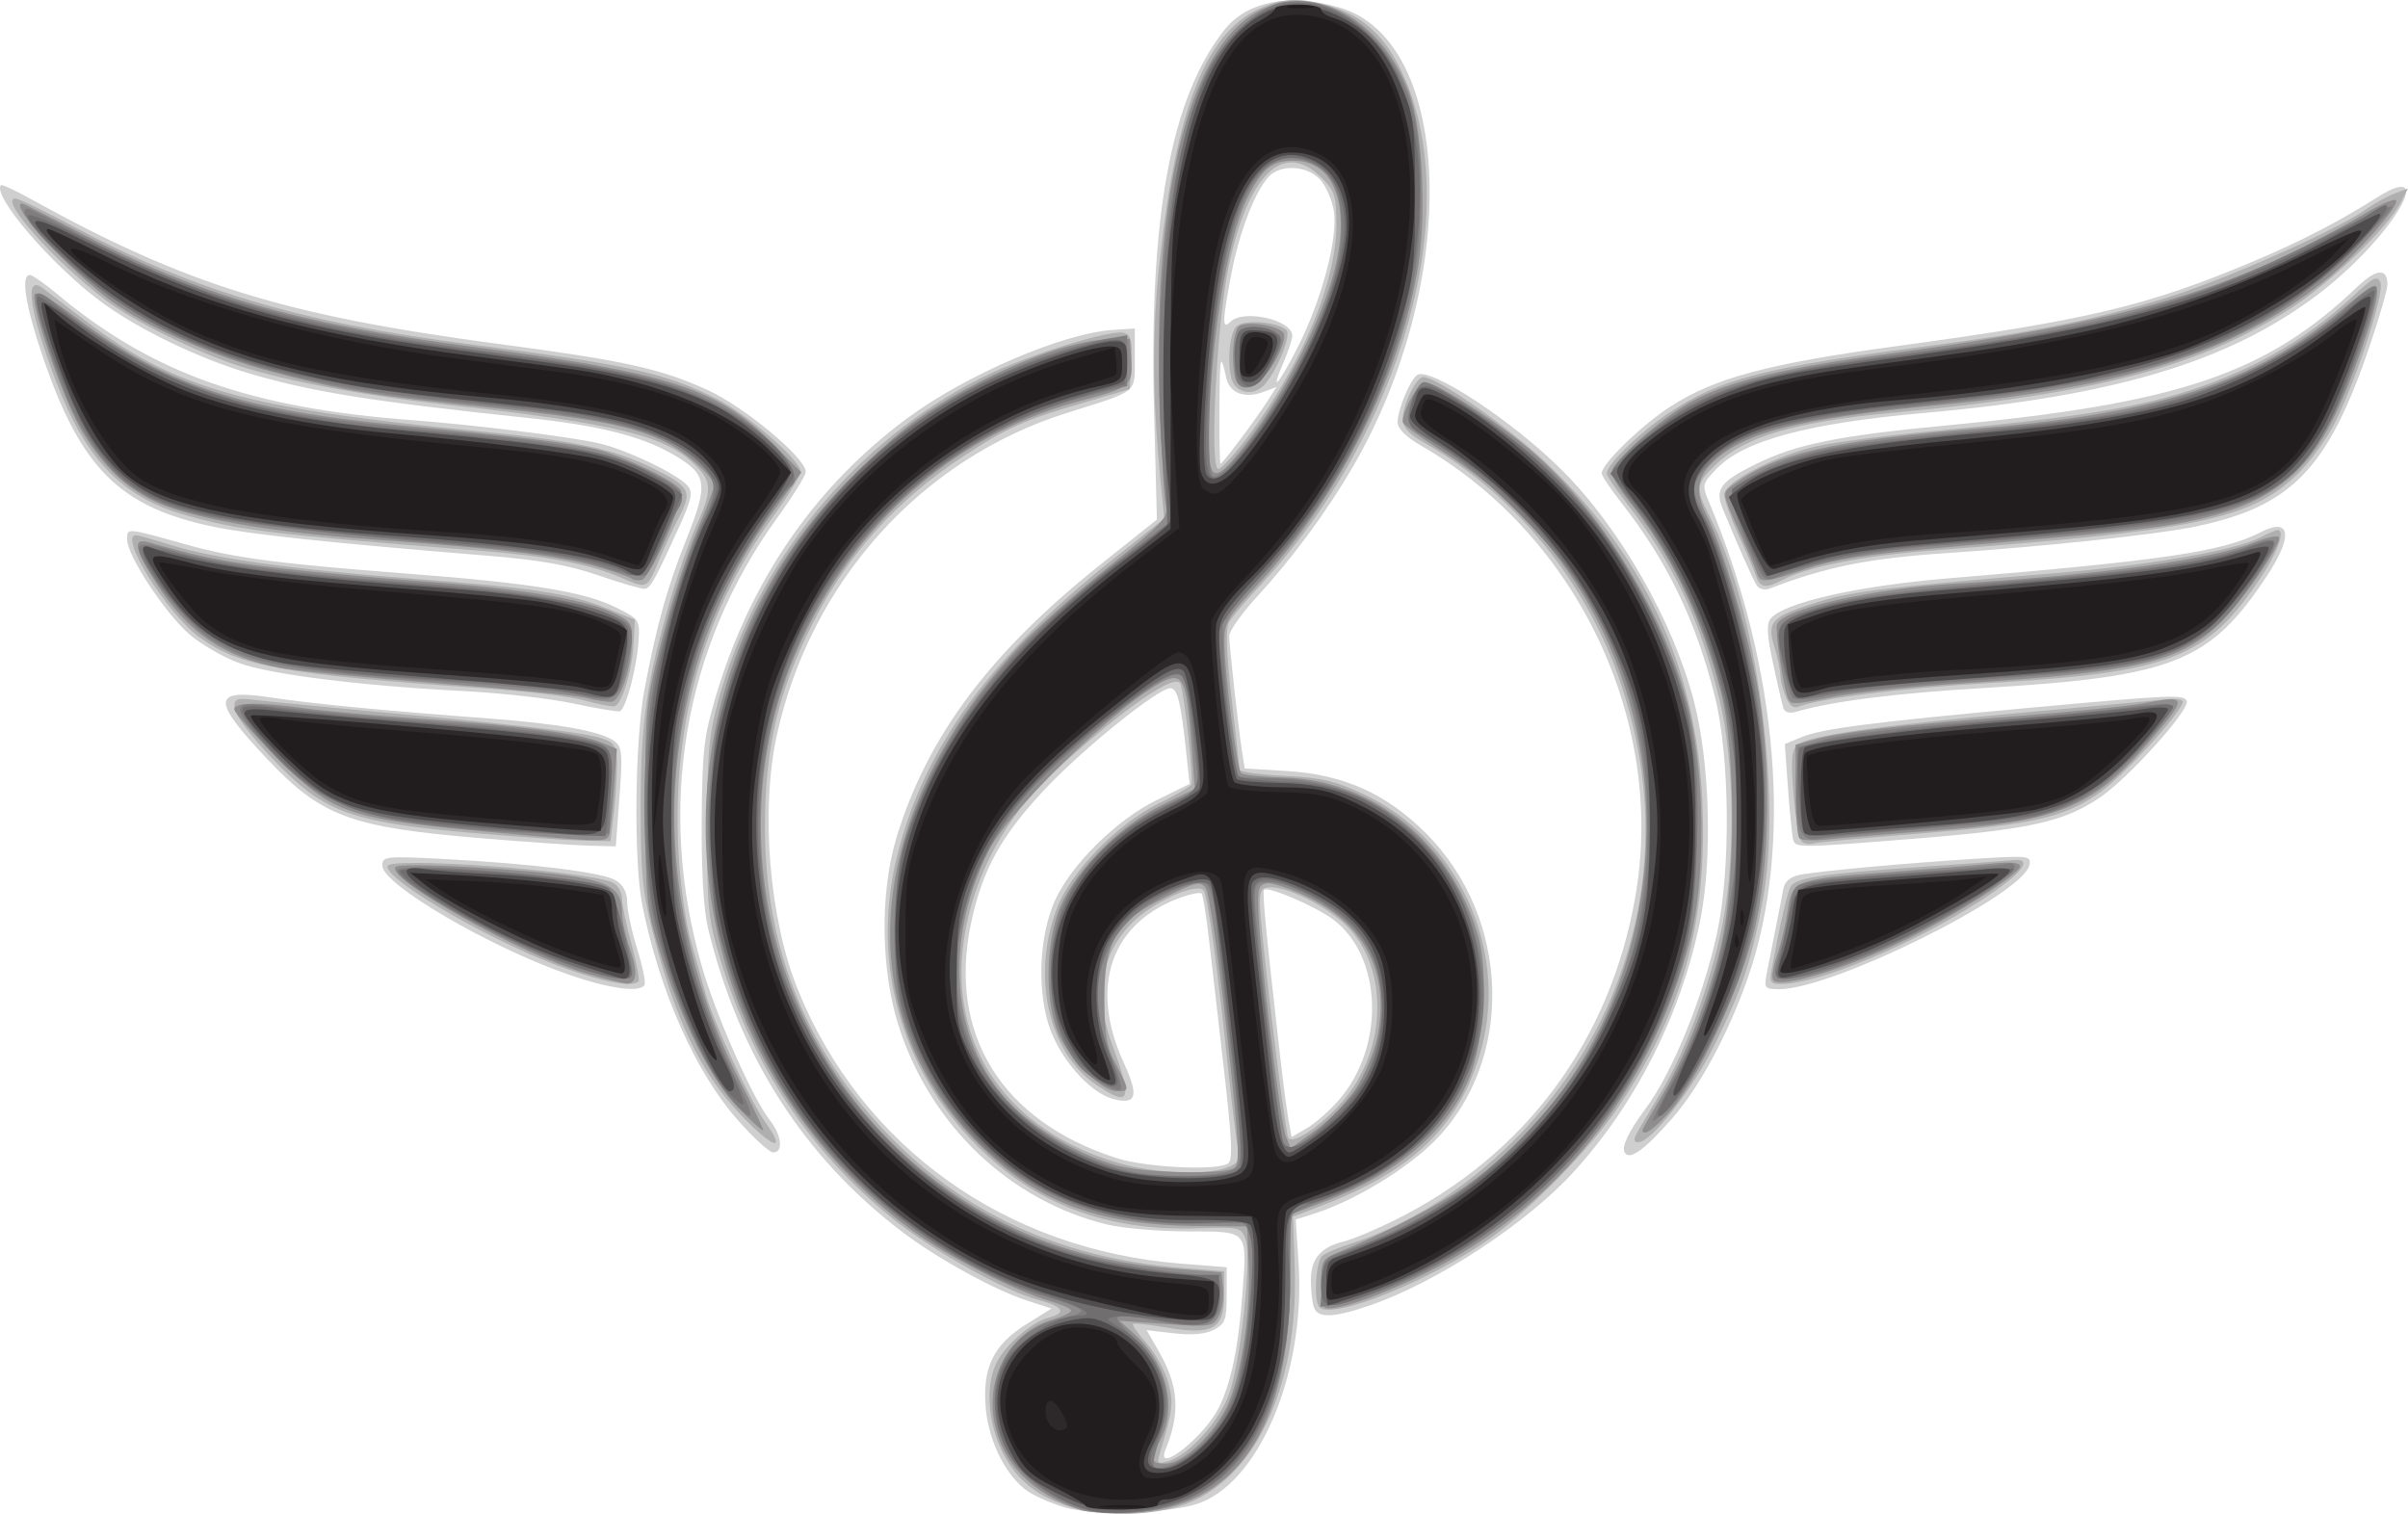 <?xml version="1.0" encoding="UTF-8" standalone="no"?>
<!-- Created with Inkscape (http://www.inkscape.org/) -->

<svg
   xmlns:dc="http://purl.org/dc/elements/1.1/"
   xmlns:cc="http://creativecommons.org/ns#"
   xmlns:rdf="http://www.w3.org/1999/02/22-rdf-syntax-ns#"
   xmlns:svg="http://www.w3.org/2000/svg"
   xmlns="http://www.w3.org/2000/svg"
   xmlns:sodipodi="http://sodipodi.sourceforge.net/DTD/sodipodi-0.dtd"
   xmlns:inkscape="http://www.inkscape.org/namespaces/inkscape"
   version="1.1"
   id="svg36"
   width="471.959"
   height="296.746"
   viewBox="0 0 471.959 296.746"
   sodipodi:docname="logo.svg"
   inkscape:version="0.92.0 r15299">
  <defs
     id="defs40" />
  <sodipodi:namedview
     pagecolor="#ffffff"
     bordercolor="#666666"
     borderopacity="1"
     objecttolerance="10"
     gridtolerance="10"
     guidetolerance="10"
     inkscape:pageopacity="0"
     inkscape:pageshadow="2"
     inkscape:window-width="1366"
     inkscape:window-height="705"
     id="namedview38"
     showgrid="false"
     fit-margin-top="0"
     fit-margin-left="0"
     fit-margin-right="0"
     fit-margin-bottom="0"
     inkscape:zoom="1.8047138"
     inkscape:cx="232.12184"
     inkscape:cy="125.62771"
     inkscape:window-x="-8"
     inkscape:window-y="-8"
     inkscape:window-maximized="1"
     inkscape:current-layer="svg36" />
  <g
     id="g46"
     transform="translate(-1.073,-0.1)">
    <path
       style="fill:#cfcfcf"
       d="m 209.951,295.629 c -2.502,-0.726 -5.783,-2.128 -7.291,-3.116 -4.238,-2.777 -7.774,-9.677 -8.379,-16.35 -0.718,-7.915 1.492,-12.483 7.992,-16.524 l 4.895,-3.043 -4.865,-1.586 c -6.367,-2.076 -17.416,-8.154 -24.283,-13.358 C 158.635,226.961 145.914,207.09 139.833,182 c -0.848,-3.498 -1.294,-11.142 -1.226,-21 0.094,-13.726 0.414,-16.53 2.79,-24.5 6.75,-22.643 19.41,-41.02 37.479,-54.404 11.582,-8.579 30.613,-16.73 40.484,-17.34 L 223.5,64.5 v 5.891 c 0,6.855 0.776,6.231 -13.197,10.607 -28.685,8.983 -50.466,33.195 -57.004,63.367 -3.196,14.749 -1.431,35.941 4.141,49.699 12.486,30.832 40.686,51.017 75.061,53.727 l 9,0.709 v 5.47 c 0,4.819 -0.298,5.627 -2.5,6.781 -1.667,0.874 -4.28,1.106 -7.841,0.696 l -5.341,-0.615 2.47,4.333 c 3.81,6.685 4.149,11.986 1.22,19.083 -2.122,5.142 7.534,-2.419 10.415,-8.155 2.407,-4.793 3.866,-11.766 4.647,-22.218 0.958,-12.81 1.339,-12.373 -10.808,-12.399 C 228.118,241.465 221.025,240.85 218,240.11 199.095,235.487 183.667,220.894 177.349,201.657 173.662,190.43 173.463,175.05 176.863,164 c 6.044,-19.644 18.292,-36.004 39.799,-53.159 l 11.162,-8.903 -0.56,-21.303 c -1,-38.035 3.301,-61.359 13.765,-74.65 4.435,-5.633 12.758,-7.265 22.544,-4.42 22.494,6.539 23.803,53.835 2.499,90.312 -5.033,8.618 -11.752,17.705 -18.594,25.147 -3.013,3.277 -5.477,6.75 -5.475,7.718 0.003,2.042 1.808,18.298 2.538,22.869 l 0.497,3.11 8.44,0.527 c 10.972,0.685 19.349,4.451 27.067,12.168 16.699,16.699 17.431,44.613 1.586,60.449 -5.492,5.489 -15.674,11.627 -23.366,14.086 l -3.734,1.194 0.561,8.678 c 1.402,21.676 -7.994,43.535 -20.28,47.18 -5.992,1.778 -20.187,2.129 -25.363,0.627 z m 31.793,-67.45 c 0.982,-0.624 0.822,-4.463 -0.759,-18.235 -1.102,-9.595 -2.436,-21.219 -2.965,-25.832 -0.529,-4.613 -1.177,-8.603 -1.44,-8.866 -0.263,-0.263 -1.964,0.039 -3.779,0.671 -13.933,4.852 -18.384,17.462 -11.473,32.507 2.998,6.526 2.523,8.256 -1.956,7.132 -4.808,-1.207 -10.974,-8.38 -12.901,-15.007 -2.148,-7.39 -1.598,-17.214 1.335,-23.844 3.089,-6.982 12.027,-15.856 19.85,-19.707 l 6.576,-3.237 -0.656,-6.13 C 232.507,137.646 231.853,135 230.45,135 c -2.402,0 -17.078,11.825 -24.584,19.808 -8.556,9.1 -12.258,15.81 -14.465,26.222 -4.615,21.771 5.971,38.861 28.544,46.085 5.722,1.831 19.53,2.506 21.799,1.065 z m 21.814,-12.546 c 9.02,-10.462 8.475,-27.931 -1.101,-35.234 -3.356,-2.56 -12.861,-6.662 -13.637,-5.885 -0.385,0.385 0.38,8.313 3.137,32.486 0.596,5.225 1.349,10.959 1.673,12.742 l 0.59,3.242 3.002,-1.742 c 1.651,-0.958 4.502,-3.482 6.336,-5.608 z M 244.157,86.25 c 1.962,-2.612 4.364,-5.999 5.337,-7.525 l 1.769,-2.775 -2.524,0.96 c -3.689,1.402 -6.668,0.274 -7.337,-2.779 -1.119,-5.106 -1.244,-4.527 -1.323,6.119 -0.043,5.912 0.054,10.75 0.216,10.75 0.162,0 1.9,-2.138 3.862,-4.75 z m 11.401,-18.364 c 4.608,-9.151 7.752,-21.084 6.948,-26.374 -0.333,-2.194 -1.562,-5.006 -2.73,-6.25 -2.601,-2.769 -7.786,-3.013 -10.083,-0.475 -2.699,2.982 -5.711,10.805 -7.242,18.807 -1.824,9.533 -1.868,11.224 -0.251,9.607 2.63,-2.63 12.473,-0.315 12.156,2.858 -0.079,0.793 -0.873,3.129 -1.763,5.192 -2.733,6.326 -0.826,4.162 2.965,-3.364 z m 3.049,188.533 C 258.273,255.548 258,253.143 258,251.073 c 0,-4.266 1.935,-6.541 6.5,-7.64 1.65,-0.397 6.15,-2.285 10,-4.195 25.5,-12.649 42.159,-35.082 47.103,-63.431 C 327.571,141.589 310.298,105.165 279.75,87.549 276.661,85.768 275,84.133 275,82.873 c 0,-2.48 2.473,-8.429 3.86,-9.287 2.572,-1.59 18.781,9.098 28.427,18.745 11.345,11.345 21.679,29.451 25.781,45.169 3.173,12.158 3.679,31.342 1.149,43.5 -3.763,18.085 -12.419,35.234 -24.551,48.638 -9.254,10.225 -26.868,21.787 -40.154,26.358 -7.021,2.416 -10.095,2.535 -10.905,0.422 z m 60.907,-30.395 c -0.683,-1.105 0.724,-4.08 4.03,-8.523 5.359,-7.202 11.319,-21.849 14.09,-34.628 2.669,-12.308 2.472,-34.444 -0.411,-46.059 C 333.496,121.794 327.9,110.173 318.831,98.619 316.724,95.935 315,93.349 315,92.872 c 0,-1.834 7.766,-9.384 13.434,-13.06 8.658,-5.616 19.207,-8.446 44.066,-11.821 37.947,-5.152 49.378,-7.872 70.5,-16.777 8.901,-3.752 16.503,-7.687 23.896,-12.368 12.617,-7.989 2.6,8.353 -11.732,19.137 -17.364,13.066 -39.644,19.749 -76.855,23.052 -22.978,2.04 -35.484,5.406 -40.835,10.992 -2.741,2.861 -2.823,3.192 -1.537,6.247 13.737,32.655 16.643,67.939 7.702,93.52 -3.814,10.914 -9.483,21.439 -14.828,27.532 -5.454,6.218 -8.318,8.281 -9.296,6.697 z M 145.58,219.548 c -8.274,-9.424 -15.225,-25.117 -18.618,-42.032 -1.72,-8.576 -1.472,-32.306 0.442,-42.358 2.428,-12.746 4.41,-19.828 8.254,-29.497 4.354,-10.951 4.057,-12.641 -2.92,-16.626 C 126.628,85.545 118.285,83.476 104.445,82.016 74.255,78.831 62.634,76.988 50.411,73.446 40.303,70.517 28.162,64.671 20.76,59.168 11.107,51.991 -0.618,38.285 1.276,36.39 1.459,36.208 4.059,37.416 7.054,39.076 37.517,55.957 56.906,61.96 99,67.541 c 24.439,3.24 31.64,4.833 40.762,9.012 C 147.018,79.878 159,89.867 159,92.591 c 0,0.708 -2.541,4.802 -5.647,9.098 -18.345,25.373 -23.622,56.837 -14.729,87.811 2.756,9.597 9.94,25.859 13.327,30.164 2.347,2.984 2.702,6.336 0.672,6.336 -0.758,0 -3.927,-2.903 -7.042,-6.452 z M 112.5,191.129 C 97.059,185.776 76,173.459 76,169.781 c 0,-1.826 0.608,-1.894 11.75,-1.317 17.51,0.906 31.465,2.627 34,4.193 1.493,0.922 2.25,2.361 2.25,4.277 0,1.588 0.878,5.707 1.95,9.153 1.073,3.446 1.721,6.636 1.441,7.089 -0.955,1.545 -6.879,0.73 -14.891,-2.047 z M 347.281,191.25 c 0.279,-1.512 1.054,-5.45 1.721,-8.75 0.668,-3.3 1.39,-6.977 1.605,-8.17 0.255,-1.416 1.347,-2.365 3.142,-2.732 3.567,-0.728 20.821,-2.31 34.599,-3.171 10.259,-0.642 10.829,-0.577 10.496,1.198 C 397.763,175.392 360.294,194 349.759,194 c -2.714,0 -2.94,-0.251 -2.478,-2.75 z M 95.5,164.414 c -25.702,-2.131 -31.391,-4.233 -42.066,-15.545 -10.98,-11.635 -10.842,-13.817 0.762,-12.044 7.794,1.191 22.522,2.608 42.804,4.117 13.695,1.019 21.846,2.494 24.497,4.433 1.511,1.105 1.63,2.419 0.991,10.941 L 121.762,166 116.631,165.87 C 113.809,165.799 104.3,165.144 95.5,164.414 Z M 352.548,164.75 c -0.214,-0.688 -0.675,-5.2 -1.023,-10.028 l -0.633,-8.778 3.304,-1.366 c 4.005,-1.656 13.946,-2.932 44.804,-5.75 27.881,-2.546 30.205,-2.644 30.669,-1.291 0.594,1.73 -11.329,14.987 -16.923,18.817 -7.032,4.814 -13.739,6.318 -36.236,8.123 -22.948,1.841 -23.472,1.847 -23.962,0.274 z M 113.317,137.97 C 108.816,137.013 99.141,135.925 91.817,135.551 71.671,134.522 53.82,132.279 47.768,130.014 44.783,128.898 40.504,126.411 38.259,124.489 33.523,120.436 26,109.033 26,105.908 c 0,-2.392 -0.444,-2.429 11.752,0.974 9.295,2.593 17.961,3.73 43.181,5.662 24.41,1.87 34.63,3.529 40.898,6.64 4.49,2.228 4.659,2.47 4.416,6.317 -0.353,5.589 -2.549,13.81 -3.747,14.028 -0.55,0.1 -4.682,-0.601 -9.183,-1.558 z m 237.276,0.893 c -0.237,-0.75 -1.145,-4.69 -2.017,-8.756 -1.181,-5.507 -1.299,-7.737 -0.464,-8.743 2.622,-3.159 16.968,-6.413 34.799,-7.894 42.125,-3.499 53.85,-5.227 61.177,-9.015 5.955,-3.079 6.514,0.651 1.283,8.559 -11.219,16.961 -18.32,19.754 -55.871,21.973 -16.831,0.995 -29.324,2.577 -36.238,4.589 -1.47,0.428 -2.386,0.184 -2.669,-0.712 z M 118.5,112.928 c -5.999,-2.074 -11.502,-3.051 -22,-3.907 -30.227,-2.462 -46.208,-4.15 -53.444,-5.643 C 24.567,99.563 16.924,91.972 9.456,70.011 6.069,60.05 5.105,54 6.905,54 7.403,54 9.766,55.634 12.155,57.631 30.884,73.285 49.962,80.07 82,82.472 c 11.833,0.887 30.608,3.208 36.337,4.492 5.435,1.218 15.645,6.105 17.55,8.4 1.047,1.261 0.727,2.71 -1.842,8.332 -4.66,10.197 -5.452,11.628 -6.544,11.821 -0.55,0.097 -4.6,-1.068 -9,-2.589 z m 226.865,1.89 c -0.743,-1.17 -3.475,-7.331 -6.615,-14.921 -1.611,-3.893 -0.513,-5.397 6.432,-8.809 8.013,-3.936 16.065,-5.573 37.318,-7.584 45.645,-4.321 62.684,-10.075 80.66,-27.24 C 466.832,52.758 469,52.609 469,55.863 c 0,0.959 -1.509,6.22 -3.354,11.691 -8.274,24.535 -15.42,31.924 -34.66,35.838 -7.47,1.52 -29.825,3.893 -47.985,5.096 -15.683,1.038 -23.972,2.692 -35.149,7.012 -0.913,0.353 -2.023,0.049 -2.486,-0.681 z"
       id="path62"
       inkscape:connector-curvature="0" />
    <path
       style="fill:#b0afaf"
       d="m 211.468,295.652 c -6.829,-1.951 -11.119,-5.311 -13.897,-10.886 -2.947,-5.913 -3.406,-13.25 -1.106,-17.696 1.818,-3.515 6.893,-7.87 10.113,-8.678 3.615,-0.907 2.941,-2.177 -1.827,-3.439 -6.877,-1.821 -21.127,-9.813 -29.177,-16.366 -15.841,-12.893 -27.056,-29.808 -33.209,-50.086 -2.517,-8.295 -2.73,-10.332 -2.721,-26 0.008,-14.35 0.35,-18.247 2.194,-25 7.453,-27.296 26.702,-50.876 51.781,-63.428 8.761,-4.385 25.558,-9.602 27.954,-8.683 1.165,0.447 1.461,1.84 1.231,5.791 l -0.303,5.203 -9,2.633 c -11.539,3.376 -14.974,4.894 -23.239,10.27 -13.317,8.662 -23.096,19.478 -29.993,33.174 -6.69,13.285 -9.268,24.326 -9.268,39.702 -4.1e-4,23.123 7.615,42.657 23.09,59.227 15.263,16.344 34.607,25.329 58.66,27.248 l 8.25,0.658 v 4.874 c 0,6.432 -2.281,7.673 -11.298,6.145 -3.411,-0.578 -6.374,-0.9 -6.585,-0.716 -0.211,0.184 1.008,1.919 2.708,3.855 1.7,1.936 3.597,5.398 4.214,7.692 1.087,4.039 0.938,5.305 -1.615,13.718 -0.648,2.135 -0.485,2.294 1.679,1.641 3.981,-1.2 9.788,-7.601 11.818,-13.025 2.317,-6.194 4.554,-27.022 3.273,-30.484 -0.864,-2.336 -1.203,-2.414 -9.296,-2.139 -17.892,0.607 -31.949,-4.678 -43.519,-16.363 -14.979,-15.127 -20.669,-36.267 -15.364,-57.084 5.381,-21.114 18.256,-38.684 42.367,-57.817 l 9.883,-7.842 -0.657,-6.625 C 226.874,77.624 226.827,65.069 228.443,50.5 c 3.213,-28.974 8.959,-43.612 19.034,-48.489 4.808,-2.327 8.303,-2.495 14.346,-0.688 6.39,1.911 10.703,5.887 14.024,12.93 12.534,26.574 0.091,71.02 -28.327,101.188 -2.56,2.718 -5.087,5.749 -5.615,6.736 -0.635,1.186 -0.442,6.242 0.567,14.904 0.84,7.21 1.528,13.461 1.528,13.892 0,0.43 3.945,0.971 8.767,1.202 7.216,0.345 9.97,0.982 15.565,3.6 18.287,8.558 28.282,29.928 23.172,49.546 -3.833,14.717 -12.961,23.929 -30.449,30.728 l -6.556,2.549 0.333,9.951 c 0.804,24.009 -8.238,42.524 -22.891,46.876 -6.082,1.806 -14.615,1.901 -20.474,0.227 z m 30.075,-66.668 c 2.344,-0.891 2.6,-1.415 2.082,-4.25 C 243.3,222.955 242.564,217 241.989,211.5 c -2.259,-21.609 -4.231,-36.041 -5.044,-36.904 -1.472,-1.561 -10.245,2.497 -14.145,6.544 -6.041,6.268 -7.272,14.196 -3.704,23.86 4.034,10.927 3.501,12.225 -3.174,7.726 -9.361,-6.308 -12.712,-21.182 -7.759,-34.439 2.728,-7.301 11.864,-16.721 20.107,-20.733 3.173,-1.544 6.004,-3.188 6.291,-3.652 0.5,-0.808 -1.234,-17.021 -2.105,-19.687 -0.803,-2.458 -10.939,4.548 -24.575,16.984 -9.665,8.815 -16.061,20.638 -17.882,33.058 -3.059,20.86 8.557,37.571 30.501,43.877 6.793,1.952 17.055,2.367 21.043,0.85 z m 22.493,-12.789 c 9.388,-10.597 9.319,-27.654 -0.143,-35.641 -4.031,-3.402 -10.504,-6.501 -13.642,-6.532 -1.877,-0.018 -2.249,0.516 -2.245,3.228 0.007,4.561 4.892,44.774 5.573,45.876 0.864,1.398 6.229,-2.157 10.458,-6.931 z M 245.992,85.25 C 256.368,71.19 263,55.203 263,44.248 263,38.506 262.699,37.545 260.077,34.923 252.642,27.488 245.698,34.167 241.866,52.439 239.543,63.515 238.092,92 239.85,92 c 0.638,0 3.402,-3.038 6.142,-6.75 z M 243.2,75.8 c -1.75,-1.75 -1.527,-10.284 0.308,-11.807 1.601,-1.329 8.108,-0.777 9.709,0.824 0.944,0.944 -1.584,7.406 -4.083,10.433 -1.677,2.031 -4.218,2.267 -5.935,0.55 z m 16.467,180.533 c -1.17,-1.17 -0.714,-9.051 0.583,-10.081 0.688,-0.546 3.05,-1.563 5.25,-2.26 21.606,-6.848 42.162,-26.218 51.417,-48.449 8.211,-19.724 8.845,-40.222 1.896,-61.263 -6.554,-19.842 -20.739,-37.273 -38.555,-47.375 -3.055,-1.733 -4.244,-3.049 -4.25,-4.705 C 275.998,79.448 278.659,74 280.013,74 c 2.606,0 16.144,9.382 23.636,16.379 19.636,18.342 29.955,40.554 31.076,66.894 1.013,23.803 -3.796,41.098 -16.744,60.227 -5.195,7.675 -16.855,19.611 -24.56,25.141 -11.605,8.329 -31.176,16.268 -33.752,13.692 z M 146.375,218.75 c -7.909,-8.211 -12.936,-18.657 -17.443,-36.25 -1.928,-7.527 -2.302,-11.537 -2.285,-24.5 0.022,-16.46 1.155,-24.298 5.853,-40.5 1.435,-4.95 3.71,-11.417 5.055,-14.371 3.076,-6.758 3.065,-8.6 -0.072,-11.737 C 131.564,85.473 121.94,83.108 89,79.476 72.396,77.645 57.4,74.854 48,71.846 39.67,69.181 26.997,62.925 21.661,58.845 11.458,51.045 0.785,39 4.076,39 4.696,39 9.77,41.449 15.351,44.443 38.679,56.955 59.778,63.258 92.5,67.49 c 31.689,4.098 38.797,5.658 48.911,10.735 C 147.573,81.318 158,90.343 158,92.584 c 0,0.712 -2.538,4.809 -5.639,9.105 -13.903,19.256 -19.998,41.872 -18.174,67.438 0.378,5.295 1.36,12.045 2.182,15 0.822,2.955 2.178,7.803 3.013,10.774 1.623,5.777 8.64,20.872 11.74,25.252 4.177,5.903 1.54,5.123 -4.747,-1.404 z m 175.502,3.5 c 0.521,-0.963 2.563,-4.426 4.538,-7.696 4.683,-7.754 9.007,-19.085 11.719,-30.713 3.132,-13.427 3.097,-33.695 -0.081,-46.741 -3.82,-15.681 -9.018,-26.642 -18.248,-38.481 C 317.712,95.935 316,93.363 316,92.904 c 0,-1.766 6.411,-8.013 12.167,-11.857 10.001,-6.678 18.785,-8.956 50.333,-13.053 20.87,-2.71 33.39,-5.244 47.5,-9.614 11.264,-3.489 33.178,-13.234 38.867,-17.286 1.579,-1.125 4.063,-2.498 5.518,-3.051 l 2.647,-1.006 -1.465,2.834 C 469.079,44.682 457.865,55.494 450.283,60.392 432.404,71.942 412.106,77.289 372,81.011 c -19.161,1.778 -29.009,4.679 -34.75,10.236 -3.823,3.7 -3.92,4.52 -1.167,9.916 9.236,18.105 14.32,54.6 10.493,75.337 -2.193,11.882 -3.942,17.166 -9.327,28.174 C 332.925,213.513 324.734,224 322.154,224 c -0.86,0 -0.943,-0.521 -0.278,-1.75 z M 112.5,190.147 C 98.899,185.462 77,172.981 77,169.914 c 0,-2.002 39.793,0.914 44.25,3.243 0.963,0.503 1.75,1.921 1.75,3.151 0,1.23 0.836,5.253 1.859,8.939 1.022,3.687 1.622,6.939 1.333,7.228 -1.138,1.138 -6.056,0.302 -13.692,-2.328 z M 348.281,190.25 c 1.56,-8.451 3.03,-14.929 3.689,-16.25 0.915,-1.837 5.907,-2.603 26.031,-3.996 8.525,-0.59 16.352,-1.169 17.392,-1.288 4.507,-0.515 2.115,2.591 -6.075,7.889 -13.345,8.632 -31.793,16.346 -39.18,16.383 -2.037,0.01 -2.293,-0.368 -1.856,-2.738 z m 6.023,-25.093 c -0.558,-0.362 -1.323,-4.525 -1.699,-9.252 -0.555,-6.981 -0.405,-8.826 0.8,-9.826 2.142,-1.778 15.716,-3.729 43.095,-6.193 13.2,-1.188 25.967,-2.373 28.37,-2.633 2.807,-0.304 4.238,-0.097 4,0.578 -1.008,2.86 -11.888,14.627 -16.396,17.732 -7.042,4.85 -12.893,6.161 -35.474,7.949 -10.725,0.849 -19.991,1.715 -20.591,1.924 -0.6,0.209 -1.547,0.084 -2.106,-0.278 z M 93.5,163.353 C 75.491,161.802 68.516,160.139 62.416,155.942 56.789,152.071 47,141.138 47,138.725 c 0,-1.692 0.534,-1.869 4.25,-1.41 2.337,0.289 14.375,1.461 26.75,2.605 27.655,2.557 38.287,3.859 41.517,5.087 2.112,0.803 2.482,1.583 2.475,5.219 -0.005,2.351 -0.292,6.637 -0.639,9.525 l -0.631,5.25 -5.611,-0.135 C 112.025,164.791 102.3,164.111 93.5,163.353 Z m 22,-25.982 C 112.75,136.619 103.975,135.557 96,135.011 56.741,132.323 48.144,130.785 40.198,125.028 33.781,120.38 24.186,104.952 27.75,105.013 c 0.412,0.007 3.464,0.864 6.78,1.904 8.46,2.653 23.665,4.779 46.97,6.569 24.094,1.85 31.169,2.926 38.453,5.851 l 5.547,2.227 -0.228,4.571 c -0.266,5.33 -2.332,12.125 -3.772,12.407 -0.55,0.108 -3.25,-0.419 -6,-1.171 z m 235.514,-0.835 C 350.456,135.07 350,133.164 350,132.301 c 0,-0.863 -0.538,-3.363 -1.195,-5.556 -1.459,-4.868 -0.468,-5.842 8.882,-8.73 6.487,-2.004 14.213,-2.937 45.719,-5.523 18.912,-1.552 35.712,-4.476 40.793,-7.098 1.485,-0.766 2.948,-1.394 3.25,-1.394 1.559,0 0.144,4.14 -3.082,9.013 -10.739,16.227 -17.715,18.936 -54.133,21.019 -16.567,0.948 -32.358,2.927 -36.726,4.603 -0.973,0.374 -1.83,-0.346 -2.496,-2.098 z M 123.12,113.455 C 116.748,110.688 108.485,109.096 95,108.036 53.928,104.808 47.773,104.053 36.906,100.913 24.953,97.46 17.836,90.024 12.104,75 6.837,61.192 5.754,53.827 9.391,56.535 10.103,57.066 13.794,59.878 17.593,62.784 35.221,76.27 48.884,80.143 94.5,84.582 c 18.87,1.836 26.666,3.458 34.084,7.091 7.755,3.797 8.234,4.618 5.64,9.655 -1.182,2.295 -3.041,6.31 -4.131,8.922 -2.198,5.268 -2.208,5.273 -6.973,3.205 z M 345.353,113.25 c -0.321,-0.963 -1.882,-4.613 -3.469,-8.112 C 340.298,101.638 339,97.989 339,97.027 c 0,-2.38 10.011,-7.602 18.103,-9.443 3.518,-0.8 14.047,-2.172 23.397,-3.048 24.898,-2.333 36.915,-4.13 46.797,-7 13.859,-4.025 25.26,-10.344 34.938,-19.367 3.992,-3.722 4.837,-4.145 5.392,-2.701 0.798,2.08 -4.511,18.522 -8.783,27.198 -1.735,3.524 -5.162,8.229 -7.774,10.672 -9.221,8.625 -19.67,10.766 -71.776,14.704 -13.204,0.998 -24.131,3.194 -29.086,5.847 -2.907,1.556 -4.178,1.389 -4.855,-0.639 z"
       id="path60"
       inkscape:connector-curvature="0" />
    <path
       style="fill:#8f8d8e"
       d="m 213,296.124 c -9.68,-3.185 -15.515,-9.147 -17.063,-17.434 -1.664,-8.908 3.185,-17.448 11.285,-19.875 2.078,-0.623 3.778,-1.439 3.778,-1.814 0,-0.375 -1.913,-1.233 -4.25,-1.907 -6.76,-1.95 -20.326,-8.93 -27.061,-13.924 C 132.058,205.851 125.617,138.252 165.844,95.839 170.433,91 177.022,85.019 180.486,82.548 192.349,74.082 209.21,66.935 218,66.647 L 222.5,66.5 l 0.3,4.086 c 0.366,4.998 -0.299,5.564 -9.3,7.901 -23.629,6.135 -42.963,22.197 -54.417,45.207 -18.373,36.909 -7.487,83.137 25.407,107.895 13.677,10.294 28.698,15.809 46.867,17.207 L 240.5,249.5 l 0.31,3.204 c 0.17,1.762 -0.215,4.186 -0.858,5.385 -1.111,2.076 -1.612,2.151 -10.31,1.543 l -9.142,-0.638 2.72,2.429 c 6.467,5.775 8.654,14.461 5.274,20.941 -2.046,3.924 -1.892,4.636 1.003,4.636 3.559,0 9.869,-6.099 12.402,-11.987 2.612,-6.072 4.322,-18.111 3.909,-27.513 l -0.308,-7 -10,-0.088 c -18.198,-0.16 -29.862,-4.236 -40.668,-14.211 -27.741,-25.608 -25.373,-65.499 5.892,-99.269 3.101,-3.349 10.997,-10.391 17.547,-15.649 10.85,-8.709 11.854,-9.792 11.288,-12.171 C 229.218,97.675 228.672,88.175 228.347,78 227.024,36.58 234.681,8.01 248.776,1.775 259.411,-2.93 271.838,4.175 277.156,18 c 2.645,6.875 3.571,23.324 1.914,33.991 -3.307,21.291 -15.353,45.269 -31.507,62.717 -6.032,6.515 -6.56,7.441 -6.516,11.44 0.066,6.033 2.459,24.692 3.271,25.503 0.366,0.366 4.157,0.757 8.424,0.867 17.732,0.46 33.232,13.299 38.205,31.645 1.807,6.666 0.925,20.014 -1.778,26.915 -4.065,10.377 -14.02,19.014 -28.13,24.405 L 254,238.175 l -0.015,12.163 c -0.036,29.854 -10.531,45.369 -31.312,46.291 -3.945,0.175 -8.298,-0.052 -9.673,-0.504 z m 29.935,-67.063 c 1.235,-0.781 1.031,-4.571 -1.456,-27.076 -1.59,-14.392 -3.42,-26.89 -4.066,-27.773 -1.054,-1.441 -1.857,-1.269 -7.834,1.673 -9.713,4.782 -12.086,8.727 -12.057,20.045 0.018,6.907 0.454,9.386 2.25,12.779 2.718,5.136 2.725,5.29 0.231,5.29 -3.131,0 -9.695,-6.632 -11.694,-11.814 -2.33,-6.041 -2.295,-16.072 0.08,-23.013 2.568,-7.507 11.518,-16.869 20.223,-21.154 l 6.663,-3.28 -0.654,-8.513 c -0.836,-10.878 -1.455,-13.229 -3.479,-13.217 -5.33,0.031 -31.803,24.776 -36.365,33.99 -9.375,18.936 -6.938,39.632 6.01,51.052 5.33,4.7 12.574,8.665 19.213,10.516 5.28,1.472 20.86,1.807 22.935,0.494 z m 23.746,-15.367 c 1.75,-2.593 3.692,-7.173 4.315,-10.177 2.524,-12.156 -2.061,-21.778 -12.996,-27.275 -3.575,-1.797 -7.4,-3.149 -8.5,-3.005 -1.758,0.231 -1.973,0.928 -1.776,5.762 0.363,8.907 4.321,41.296 5.356,43.832 l 0.952,2.332 4.734,-3.378 c 2.604,-1.858 6.166,-5.499 7.915,-8.092 z M 245.925,86.25 C 252.408,77.643 259.191,64.551 262.024,55.182 266.171,41.463 263.075,31.6 254.621,31.6 c -4.263,0 -6.142,1.518 -9.081,7.337 -4.046,8.011 -7.536,30.147 -7.539,47.813 -0.001,8.237 1.41,8.148 7.924,-0.5 z m -2.349,-11.128 c -1.318,-2.132 -1.021,-10.229 0.407,-11.112 1.584,-0.979 6.974,-0.244 8.505,1.16 1.56,1.431 -3.543,10.266 -6.144,10.637 -1.186,0.169 -2.432,-0.139 -2.769,-0.685 z m 17.073,181.193 C 260.292,255.958 260,253.707 260,251.312 c 0,-3.814 0.342,-4.493 2.75,-5.469 9.43,-3.823 20.442,-9.523 25.678,-13.292 C 309.737,217.211 322.422,193.261 323.678,166 325.134,134.414 310.055,105.164 283.75,88.547 279.488,85.854 276,83.265 276,82.793 276,80.578 279.047,75 280.258,75 c 2.074,0 12.225,6.384 19.483,12.252 13.999,11.319 26.996,31.854 31.994,50.55 3.541,13.245 3.766,34.418 0.498,46.916 -7.136,27.296 -24.055,49.577 -47.676,62.787 -9.949,5.564 -22.522,10.197 -23.909,8.81 z M 145.735,217.227 c -5.347,-5.442 -11.173,-17.092 -15.369,-30.732 -2.61,-8.484 -2.77,-10.102 -2.816,-28.494 -0.048,-18.828 0.064,-19.947 3.237,-32.478 1.808,-7.138 4.845,-16.606 6.75,-21.041 1.905,-4.435 3.463,-8.546 3.463,-9.136 0,-1.678 -5.092,-6.352 -9.206,-8.451 -6.264,-3.196 -14.369,-4.809 -34.761,-6.921 C 73.453,77.532 68.782,76.762 54.146,72.908 42.988,69.969 29.933,64.216 23.011,59.186 14.595,53.071 2.609,40 5.417,40 5.647,40 10.934,42.678 17.167,45.951 40.006,57.946 59.148,63.505 93,67.976 c 39.624,5.233 48.837,8.221 59.9,19.423 l 5.231,5.297 -5.704,7.902 c -11.29,15.642 -17.661,33.447 -18.992,53.08 -1.276,18.829 3.361,40.243 12.621,58.282 2.671,5.203 4.736,9.58 4.59,9.727 -0.147,0.147 -2.357,-1.86 -4.911,-4.46 z M 323,221.621 c 0,-0.208 1.555,-2.961 3.456,-6.117 4.81,-7.988 9.12,-18.712 11.714,-29.145 3.162,-12.72 3.22,-39.141 0.111,-50.943 C 334.43,120.797 328.453,108.44 320.344,98.332 318.505,96.039 317,93.497 317,92.682 c 0,-2.066 9.63,-10.639 15.569,-13.86 7.419,-4.024 17.937,-6.582 38.431,-9.347 47.827,-6.453 67.811,-12.386 94.608,-28.091 2.466,-1.445 4.751,-2.358 5.08,-2.03 0.897,0.897 -8.351,11.334 -13.998,15.797 C 438.899,69.213 418.24,75.861 381,79.507 c -27.921,2.734 -38.062,5.308 -44.25,11.233 -3.12,2.988 -3.459,5.988 -1.175,10.405 2.802,5.419 7.508,20.94 9.636,31.782 3.167,16.136 2.929,37.244 -0.57,50.572 -3.067,11.684 -10.824,28.186 -16.099,34.25 C 325.393,221.369 323,223.041 323,221.621 Z M 116,190.921 C 103.431,187.339 76.317,172.174 78.64,170.024 79.676,169.066 104.877,170.47 114,171.995 c 7.01,1.172 9,2.735 9,7.07 0,1.476 0.688,4.632 1.528,7.014 1.621,4.595 1.358,6.993 -0.747,6.807 -0.705,-0.062 -4.206,-0.947 -7.781,-1.966 z m 232.602,1.244 c -0.324,-0.524 0.019,-2.687 0.763,-4.809 0.743,-2.121 1.671,-6.017 2.062,-8.657 0.902,-6.091 1.395,-6.282 19.728,-7.64 7.89,-0.585 16.932,-1.331 20.095,-1.659 3.89,-0.403 5.75,-0.239 5.75,0.509 0,1.439 -12.442,9.454 -22.049,14.203 -11.743,5.805 -25.197,9.918 -26.349,8.054 z M 105,163.889 C 68.51,160.679 67.033,160.222 55.25,148.479 50.712,143.957 47,139.749 47,139.129 c 0,-1.375 4.87,-1.443 13.808,-0.192 3.68,0.515 13.892,1.434 22.692,2.041 19.422,1.341 30.919,2.84 35.242,4.596 l 3.242,1.317 -0.576,7.804 c -0.317,4.292 -0.749,8.367 -0.96,9.054 -0.42,1.365 -1.402,1.374 -15.447,0.139 z m 248.75,0.545 c -0.412,-0.422 -0.75,-4.72 -0.75,-9.553 v -8.786 l 3.75,-1.04 c 5.288,-1.467 16.652,-2.782 39.582,-4.581 10.908,-0.856 22.107,-1.987 24.886,-2.515 8.761,-1.661 8.787,-1.397 0.784,7.879 -10.888,12.62 -17.579,15.315 -42.502,17.12 -8.25,0.598 -17.25,1.347 -20,1.665 -2.75,0.318 -5.338,0.233 -5.75,-0.189 z M 116,136.92 c -1.925,-0.493 -14.975,-1.79 -29,-2.882 -14.025,-1.092 -27.9,-2.442 -30.833,-3.001 -11.239,-2.142 -18.102,-6.774 -24.341,-16.427 -4.458,-6.898 -4.89,-9.147 -1.576,-8.202 10.231,2.917 14.839,3.826 25.75,5.082 6.875,0.791 19.25,1.926 27.5,2.52 18.338,1.322 31.43,3.422 37.173,5.963 4.038,1.786 4.322,2.168 4.25,5.72 -0.109,5.384 -2.217,11.76 -3.953,11.957 -0.809,0.091 -3.045,-0.237 -4.97,-0.731 z m 235.646,0.316 c -0.912,-1.475 -2.769,-13.473 -2.282,-14.742 1.178,-3.069 18.25,-6.954 35.136,-7.996 28.824,-1.778 49.978,-4.705 58.426,-8.085 2.286,-0.915 4.425,-1.395 4.752,-1.068 0.977,0.977 -7.525,13.259 -12.096,17.472 -7.749,7.143 -16.33,9.082 -49.582,11.204 -9.625,0.614 -20.811,1.761 -24.857,2.548 -8.531,1.659 -8.869,1.683 -9.497,0.667 z m -226.81,-23.733 c -0.312,-0.312 -3.507,-1.408 -7.102,-2.436 C 110.637,109.037 98.607,107.572 76,105.985 57.832,104.708 44.475,102.722 35.651,99.984 27.627,97.494 22.193,92.987 17.167,84.654 13.381,78.378 6.713,58.919 7.926,57.687 c 0.44,-0.447 3.781,1.443 7.425,4.201 18.141,13.731 32.825,18.629 64.879,21.64 21.731,2.042 32.347,3.356 37.77,4.676 5.507,1.341 15.921,6.426 16.556,8.084 0.703,1.835 -6.054,17.171 -7.709,17.497 -0.795,0.157 -1.7,0.03 -2.012,-0.282 z M 345.346,112.25 c -0.325,-0.963 -1.976,-4.84 -3.67,-8.616 -3.021,-6.737 -3.043,-6.894 -1.128,-8.328 C 349.053,88.934 359.505,86.539 390,83.975 424.597,81.065 443.275,74.907 459.944,60.911 466.287,55.585 467,55.22 467,57.306 c 0,3.303 -5.16,18.116 -8.776,25.194 -5.879,11.507 -13.558,16.882 -28.355,19.846 -7.229,1.448 -13.179,2.076 -49.354,5.206 -13.23,1.145 -19.912,2.203 -25.271,4.002 -8.687,2.916 -9.137,2.948 -9.897,0.696 z"
       id="path58"
       inkscape:connector-curvature="0" />
    <path
       style="fill:#807d7e"
       d="M 211.737,295.274 C 201.615,291.505 196.061,284.16 196.026,274.5 c -0.03,-8.198 5.364,-14.528 13.724,-16.108 1.788,-0.338 3.25,-0.955 3.25,-1.371 0,-0.416 -2.812,-1.544 -6.25,-2.506 -16.976,-4.751 -37.151,-19.382 -48.273,-35.01 -38.504,-54.104 -14.598,-128.536 48.136,-149.873 3.88,-1.32 8.93,-2.716 11.221,-3.103 L 222,65.824 v 4.966 4.966 l -6.641,1.668 c -38.292,9.619 -65.289,44.411 -65.346,84.215 -0.034,23.74 7.887,43.833 23.913,60.656 15.776,16.561 33.27,24.703 58.574,27.262 3.85,0.389 7.248,1.092 7.551,1.562 0.303,0.47 0.366,2.439 0.14,4.376 -0.519,4.446 -3.069,5.241 -11.704,3.65 -9.968,-1.837 -10.295,-1.642 -5.227,3.104 5.772,5.407 7.686,10.983 5.865,17.085 -2.718,9.106 -2.721,9.031 0.396,8.249 5.736,-1.44 11.63,-8.11 13.936,-15.773 1.811,-6.017 3.616,-23.593 2.885,-28.095 -0.332,-2.044 -1.107,-3.761 -1.722,-3.816 -0.616,-0.055 -4.719,-0.023 -9.119,0.071 -27.498,0.588 -48.286,-13.958 -57.124,-39.971 -2.91,-8.564 -2.645,-27.228 0.518,-36.5 7.059,-20.694 19.245,-36.352 41.845,-53.764 l 9.392,-7.236 -0.551,-5 c -3.435,-31.178 -0.064,-66.028 8.044,-83.168 2.85,-6.025 9.969,-12.801 14.376,-13.682 10.516,-2.103 21.522,6.538 25.76,20.226 2.614,8.443 2.302,27.981 -0.621,38.951 -5.726,21.484 -15.261,38.928 -29.437,53.851 l -7.053,7.425 0.211,6.698 c 0.116,3.684 0.758,10.748 1.426,15.698 l 1.215,9 7.245,0.171 c 11.712,0.276 21.101,4.238 28.955,12.217 5.652,5.742 8.589,11.176 10.886,20.143 5.493,21.442 -6.36,41.614 -29.367,49.977 -3.454,1.256 -6.545,2.711 -6.868,3.233 -0.323,0.523 -0.515,5.52 -0.428,11.105 0.449,28.6 -10.8,45.872 -30.771,47.244 -4.83,0.332 -7.957,-0.029 -11.415,-1.316 z m 31.747,-66.378 c 1.13,-1.171 0.964,-4.692 -1.037,-21.896 -1.311,-11.275 -2.689,-23.352 -3.063,-26.838 -0.426,-3.981 -1.196,-6.536 -2.069,-6.871 -2.583,-0.991 -10.788,2.97 -14.889,7.187 -6.965,7.163 -8.04,16.498 -3.2,27.803 1.125,2.629 1.802,5.025 1.503,5.324 -0.754,0.754 -5.878,-2.006 -7.927,-4.27 -5.994,-6.623 -7.612,-20.423 -3.64,-31.04 2.889,-7.722 10.984,-15.831 20.186,-20.223 l 6.849,-3.268 -0.571,-4.152 c -0.314,-2.283 -0.861,-6.909 -1.214,-10.279 -0.906,-8.643 -1.483,-9.296 -5.954,-6.741 -6.227,3.559 -21.51,16.586 -26.618,22.69 -10.277,12.28 -14.868,27.192 -12.676,41.171 2.316,14.768 15.469,27.681 32.609,32.012 6.974,1.762 19.77,1.404 21.711,-0.608 z m 19.014,-10.209 c 4.957,-4.957 6.656,-7.466 7.907,-11.681 3.023,-10.18 1.643,-18.731 -4.037,-25.019 C 262.38,177.572 253.953,173 249.804,173 247.254,173 247,173.324 247,176.581 c 0,3.909 4.816,45.141 5.51,47.169 0.881,2.575 3.861,1.064 9.989,-5.063 z M 248.974,82.5 C 258.38,68.621 264,54.547 264,44.872 c 0,-6.983 -1.474,-10.549 -5.145,-12.447 -9.755,-5.045 -16.087,4.552 -19.394,29.39 -1.48,11.118 -1.959,30.353 -0.786,31.527 1.063,1.063 5.134,-3.223 10.298,-10.842 z m -5.541,-7.815 c -0.307,-0.801 -0.418,-3.42 -0.246,-5.82 0.289,-4.035 0.539,-4.387 3.313,-4.658 1.65,-0.162 3.749,0.288 4.663,1 1.539,1.197 1.501,1.63 -0.509,5.794 -2.254,4.668 -6.093,6.627 -7.222,3.685 z m 16.757,176.796 c 0.31,-4.791 0.32,-4.804 5.311,-6.496 12.612,-4.276 24.097,-11.735 34.065,-22.123 C 316.611,205.099 324,186.807 324,162.372 324,144.623 320.389,131.069 311.778,116.5 306.659,107.839 291.761,92.76 283.25,87.626 279.136,85.144 277,83.213 277,81.975 277,79.576 279.065,75 280.147,75 c 2.387,0 16.047,9.432 22.982,15.868 9.803,9.098 15.268,16.657 21.815,30.174 7.404,15.284 9.369,25.256 8.758,44.459 -0.527,16.579 -2.203,24.222 -8.116,37.02 -10.267,22.223 -30.002,41.014 -52.702,50.183 -3.341,1.35 -7.635,2.707 -9.54,3.016 l -3.465,0.562 z M 325,219.731 c 0,-0.364 1.554,-3.49 3.452,-6.946 6.939,-12.63 10.549,-24.87 12.628,-42.809 2.811,-24.25 -5.106,-52.17 -20.233,-71.356 C 318.732,95.935 317,93.258 317,92.67 c 0,-1.958 9.762,-10.266 15.67,-13.335 8.834,-4.589 18.8,-6.968 41.33,-9.865 38.391,-4.936 56.839,-9.98 80.947,-22.129 7.946,-4.004 14.672,-7.056 14.947,-6.78 0.275,0.275 -3.526,4.424 -8.447,9.22 C 442.844,67.91 424.873,74.322 378,79.552 c -28.927,3.228 -35.402,5.004 -41.894,11.496 -3.641,3.641 -3.768,4.736 -1.145,9.877 4.08,7.997 8.285,22.567 10.482,36.315 2.862,17.908 1.665,38.524 -3.092,53.261 -2.775,8.597 -10.431,23.185 -13.966,26.611 C 326.523,218.916 325,220.095 325,219.731 Z m -179.992,-3.499 c -5.478,-6.006 -11.124,-18.428 -15.183,-33.405 -3.314,-12.231 -3.303,-36.901 0.025,-51.827 2.595,-11.639 6.367,-23.542 9.258,-29.21 2.773,-5.438 2.42,-8.119 -1.526,-11.584 C 130.959,84.391 120.698,81.901 91.5,79.024 60.074,75.928 40.824,70.317 24.479,59.491 14.389,52.807 2.95,41 6.565,41 6.876,41 11.263,43.221 16.315,45.936 39.81,58.562 59.847,64.161 100.5,69.463 c 22.426,2.924 31.789,5.14 40.676,9.626 10.354,5.227 18.43,14.183 14.808,16.421 -1.851,1.144 -11.141,15.601 -14.04,21.847 -10.222,22.027 -11.739,51.638 -3.9,76.143 1.759,5.5 4.949,13.488 7.089,17.75 4.078,8.125 4.043,9.55 -0.124,4.982 z M 113.5,189.619 C 101.731,185.765 79,173.347 79,170.771 c 0,-2.043 39.528,1.325 41.61,3.546 1.038,1.108 4.399,13.679 4.393,16.434 -0.004,1.818 -3.562,1.468 -11.503,-1.131 z m 235.5,1.031 c 0,-0.743 0.483,-2.735 1.073,-4.427 0.59,-1.692 1.382,-5.24 1.76,-7.884 0.667,-4.661 0.809,-4.829 4.677,-5.519 2.194,-0.391 11.19,-1.194 19.99,-1.783 8.8,-0.589 16.788,-1.319 17.75,-1.621 1.063,-0.334 1.742,-0.032 1.73,0.768 -0.011,0.725 -3.761,3.665 -8.333,6.534 C 371.027,187.147 349,195.087 349,190.649 Z m 4.997,-27.656 c -0.596,-1.113 -0.951,-5.262 -0.79,-9.218 l 0.293,-7.194 4.287,-1.238 c 4.766,-1.376 16.667,-2.749 37.713,-4.349 7.7,-0.586 17.715,-1.572 22.255,-2.191 4.54,-0.62 8.542,-0.84 8.892,-0.489 1.013,1.013 -8.381,11.819 -13.839,15.921 -5.629,4.23 -12.268,6.501 -21.193,7.249 -3.364,0.282 -11.966,0.98 -19.116,1.551 -7.15,0.571 -13.995,1.251 -15.21,1.511 -1.515,0.323 -2.551,-0.165 -3.293,-1.553 z M 95.5,162.82 C 71.701,161.055 63.232,157.748 53.117,146.273 46.434,138.692 46.454,137.519 53.25,138.409 c 7.69,1.008 22.334,2.383 38.25,3.592 15.154,1.151 24.893,2.603 27.763,4.139 1.567,0.839 1.776,2.093 1.526,9.165 L 120.5,163.5 114,163.605 c -3.575,0.058 -11.9,-0.295 -18.5,-0.785 z m 19.604,-26.406 c -2.968,-0.695 -12.868,-1.766 -22,-2.38 -35.949,-2.415 -43.235,-3.699 -51.297,-9.039 -4.878,-3.231 -14.526,-16.023 -13.427,-17.802 0.383,-0.619 2.776,-0.313 6.421,0.822 7.611,2.369 23.853,4.604 43.698,6.015 21.46,1.525 33.825,3.328 40.75,5.943 6.366,2.404 6.548,2.83 4.619,10.834 -1.599,6.635 -2.343,7.111 -8.765,5.607 z m 237.139,0.217 c -0.4,-0.622 -1.282,-3.799 -1.959,-7.06 -1.518,-7.308 -1.087,-7.934 7.238,-10.505 6.841,-2.113 16.364,-3.317 43.979,-5.561 20.611,-1.675 33.334,-3.69 40.505,-6.415 6.094,-2.315 6.28,-1.506 1.364,5.923 -5.414,8.18 -8.982,11.54 -15.232,14.343 -7.21,3.234 -13.671,4.214 -40.444,6.134 -11.994,0.86 -24.713,2.173 -28.265,2.918 -4.762,0.998 -6.649,1.057 -7.185,0.223 z M 119.5,111.287 C 114.521,109.581 107.735,108.466 96,107.425 45.757,102.966 37.024,101.548 28.294,96.432 23.68,93.728 19.336,88.482 15.517,81 12.698,75.476 7.65,59.551 8.198,57.907 c 0.252,-0.755 1.68,-0.095 3.851,1.781 6.289,5.431 16.28,11.636 23.932,14.863 C 49.222,80.136 60.543,82.252 92,85.021 c 18.213,1.603 28.413,3.672 35.755,7.252 7.214,3.517 8.123,4.723 6.016,7.985 -0.797,1.233 -2.255,4.373 -3.24,6.978 -0.986,2.605 -2.296,5.121 -2.912,5.593 -0.662,0.507 -3.978,-0.123 -8.12,-1.541 z m 226.865,1.531 c -1.96,-3.087 -5.613,-12.514 -5.734,-14.797 -0.106,-2 0.832,-3.002 4.851,-5.187 6.943,-3.774 14.561,-5.479 32.518,-7.279 31.619,-3.169 35.712,-3.722 45.346,-6.127 15.637,-3.902 28.999,-10.78 38.383,-19.758 2.326,-2.225 4.568,-3.707 4.982,-3.293 0.875,0.875 -4.396,16.791 -8.272,24.977 -3.736,7.891 -9.399,13.952 -15.479,16.568 -10.177,4.378 -19.771,5.78 -62.96,9.2 -12.738,1.009 -24.354,3.358 -31.149,6.3 -0.973,0.421 -1.992,0.173 -2.486,-0.604 z"
       id="path56"
       inkscape:connector-curvature="0" />
    <path
       style="fill:#716e6f"
       d="m 214.332,296.099 c -5.357,-1.375 -12.249,-6.017 -14.915,-10.046 -3.785,-5.719 -4.351,-13.618 -1.359,-18.942 C 200.386,262.969 208.097,258 212.196,258 c 4.01,0 1.331,-1.648 -6.949,-4.277 -18.784,-5.962 -36.924,-19.986 -49.127,-37.979 -4.639,-6.841 -9.627,-17.875 -12.767,-28.244 -2.5,-8.255 -2.723,-10.366 -2.702,-25.5 0.021,-14.975 0.27,-17.312 2.691,-25.284 10.08,-33.194 32.745,-56.886 64.157,-67.066 4.4,-1.426 9.35,-2.718 11,-2.871 2.926,-0.272 3,-0.168 3,4.172 v 4.45 l -9.149,2.652 C 193.921,83.396 178.02,94.583 166.231,110.5 c -15.475,20.893 -20.351,47.574 -13.707,75 2.146,8.858 10.641,24.977 17.553,33.306 9.56,11.52 24.328,21.528 39.215,26.574 C 215.387,247.446 229.945,250 235.631,250 H 240 v 3.965 c 0,5.621 -2.284,6.678 -10.923,5.055 -3.617,-0.68 -7.702,-1.075 -9.077,-0.878 -2.424,0.347 -2.388,0.427 1.2,2.658 7.581,4.714 10.392,14.419 6.391,22.064 -3.659,6.992 3.287,6.708 10.11,-0.413 2.73,-2.849 4.768,-6.235 5.819,-9.668 2.104,-6.872 3.802,-25.765 2.697,-30.007 l -0.854,-3.277 -8.432,0.332 C 208.721,240.944 187.599,226.213 178.384,199 c -2.559,-7.558 -2.54,-25.088 0.038,-33.5 6.241,-20.369 20.555,-38.986 43.254,-56.256 l 8.176,-6.22 -0.557,-22.262 c -1.155,-46.138 5.326,-71.558 20.062,-78.692 6.851,-3.317 15.434,-0.637 21.807,6.808 6.443,7.527 9.344,21.664 7.724,37.641 -2.509,24.755 -13.35,47.662 -32.362,68.379 -4.009,4.368 -6.522,7.977 -6.517,9.357 0.02,5.171 3.007,27.161 3.796,27.951 0.472,0.472 4.646,0.983 9.276,1.135 9.956,0.328 16.77,3.024 24.078,9.525 9.552,8.498 14.161,18.916 14.215,32.135 0.07,17.083 -8.176,29.501 -24.945,37.566 C 262.503,234.455 258.582,236 257.716,236 c -3.69,0 -4.678,2.689 -4.038,10.991 1.645,21.337 -6.152,40.303 -19.086,46.422 -5.953,2.816 -15.053,4.023 -20.26,2.686 z m 29.664,-66.694 c 0.791,-0.792 0.252,-8.486 -1.952,-27.847 -1.675,-14.714 -3.297,-27.159 -3.604,-27.655 -0.872,-1.411 -3.887,-1.071 -8.607,0.972 -12.392,5.363 -16.681,17.186 -11.457,31.579 2.229,6.14 2.263,6.545 0.548,6.545 -1.005,0 -3.435,-1.655 -5.4,-3.678 -7.544,-7.767 -8.638,-22.7 -2.508,-34.202 3.798,-7.125 9.641,-12.429 18.733,-17.004 7.085,-3.565 6.849,-2.809 5.108,-16.384 -0.692,-5.398 -1.646,-9.097 -2.422,-9.395 -1.863,-0.715 -4.878,1.11 -14.659,8.873 -17.75,14.089 -25.414,25.038 -28.504,40.725 -1.905,9.672 -1.012,17.82 2.831,25.814 4.485,9.33 16.22,18.279 28.584,21.796 5.589,1.59 21.676,1.494 23.308,-0.139 z M 259.791,221.75 c 8.405,-6.708 12.166,-14.05 12.166,-23.75 0,-10.778 -4.236,-17.596 -13.956,-22.461 -6.13,-3.069 -9.553,-3.794 -10.755,-2.279 -1.031,1.301 -0.807,3.962 2.835,33.661 1.107,9.032 2.244,16.794 2.526,17.25 0.961,1.555 3.11,0.831 7.185,-2.421 z M 243.561,90.232 C 253.847,77.691 262.729,59.453 264.373,47.5 265.654,38.185 261.288,31 254.345,31 c -9.07,0 -14.037,13.455 -16.343,44.27 -1.448,19.356 -0.388,22.211 5.558,14.961 z M 244.2,74.8 c -1.389,-1.389 -1.579,-7.653 -0.294,-9.682 C 245.1,63.233 252,64.492 252,66.595 c 0,1.911 -2.927,7.672 -4.39,8.64 C 246.08,76.247 245.584,76.184 244.2,74.8 Z m 16.467,180.533 c -1.153,-1.153 -0.724,-7.045 0.583,-8.022 0.688,-0.514 4.625,-2.251 8.75,-3.86 14.553,-5.678 30.106,-18.023 39.007,-30.961 4.763,-6.923 10.752,-20.166 13.11,-28.99 3.065,-11.469 3.096,-30.747 0.067,-42.381 -6.031,-23.165 -20.962,-43.286 -40.53,-54.615 -4.46,-2.582 -4.797,-3.043 -4.244,-5.809 1.044,-5.219 2.26,-5.903 6.58,-3.699 2.087,1.065 7.418,4.666 11.846,8.002 17.05,12.847 29.828,31.988 35.386,53.002 3.168,11.978 3.169,36.735 0.002,48.224 -8.539,30.981 -29.928,54.94 -59.551,66.707 -7.919,3.146 -9.843,3.566 -11.006,2.402 z m 65.345,-36.909 c 0.007,-0.508 1.182,-2.949 2.611,-5.424 3.972,-6.876 8.974,-20.547 10.977,-30 2.49,-11.753 2.498,-33.616 0.015,-44.5 -3.488,-15.292 -10.636,-30.479 -19.437,-41.297 l -3.495,-4.297 5.909,-5.729 c 9.727,-9.43 21.01,-13.535 45.909,-16.701 19.461,-2.474 37.035,-5.379 46,-7.603 18.116,-4.494 39.49,-13.347 52.25,-21.642 3.817,-2.481 2.517,0.315 -2.906,6.247 -9.649,10.557 -24.607,19.43 -40.556,24.055 -10.703,3.104 -27.627,5.888 -48.288,7.944 -23.623,2.35 -34.912,5.78 -39.901,12.123 -2.6,3.306 -2.648,5.764 -0.19,9.78 2.939,4.802 7.846,21.828 10.079,34.967 4.521,26.606 1.269,49.015 -10.289,70.914 -3.717,7.043 -8.716,13.466 -8.686,11.161 z m -182.227,-4.185 c -4.818,-5.136 -11.5,-21.212 -14.434,-34.724 -2.125,-9.788 -2.041,-33.365 0.161,-45.016 2.277,-12.048 5.672,-23.509 9.462,-31.948 3.103,-6.91 3.11,-6.963 1.23,-9.5 C 134.925,85.931 123.717,81.911 103.676,79.951 60.331,75.71 41.284,70.695 23.878,58.941 16.689,54.087 5.102,42.799 6.745,42.252 7.336,42.055 12.923,44.454 19.16,47.583 42.373,59.23 60.555,64.485 91.5,68.492 c 24.407,3.16 33.189,4.72 40.917,7.271 8.997,2.969 18.405,8.827 22.228,13.839 2.279,2.989 2.429,3.631 1.225,5.274 -14.712,20.089 -20.353,33.701 -22.879,55.204 -2.125,18.092 1.884,40.048 10.703,58.628 1.935,4.077 3.325,7.606 3.089,7.842 -0.236,0.236 -1.586,-0.803 -2.999,-2.31 z M 114,189.609 c -13.26,-4.639 -32.181,-14.857 -34.52,-18.641 -1.12,-1.813 36.824,1.038 40.471,3.04 0.798,0.438 1.978,3.203 2.622,6.144 0.644,2.941 1.51,6.81 1.924,8.598 0.689,2.974 0.552,3.245 -1.622,3.191 -1.306,-0.032 -5.3,-1.082 -8.875,-2.333 z M 349.423,189.75 c 0.361,-1.238 1.138,-4.725 1.728,-7.75 1.52,-7.799 2.008,-8.42 7.216,-9.168 7.15,-1.028 36.846,-2.953 37.375,-2.424 0.659,0.659 -12.275,8.828 -20.684,13.063 C 367.536,187.259 354.027,192 350.756,192 c -1.59,0 -1.858,-0.451 -1.333,-2.25 z M 95.503,162.421 c -19.445,-1.629 -24.429,-2.704 -31.375,-6.774 -5.849,-3.426 -16.803,-15.372 -15.391,-16.784 0.491,-0.491 3.235,-0.452 6.316,0.089 2.996,0.527 14.447,1.658 25.447,2.515 22.17,1.726 34.518,3.209 38.118,4.578 2.618,0.995 2.896,3.031 1.734,12.705 l -0.631,5.25 -4.111,-0.12 c -2.261,-0.066 -11.309,-0.723 -20.108,-1.46 z m 258.16,-6.636 c -0.348,-4.518 -0.288,-8.56 0.133,-8.981 1.287,-1.287 19.494,-3.729 43.704,-5.863 12.65,-1.115 24.462,-2.284 26.25,-2.597 1.788,-0.314 3.25,-0.164 3.25,0.333 0,0.497 -2.868,4.045 -6.373,7.885 -6.8,7.45 -13.416,11.711 -20.731,13.35 C 395.818,160.825 362.19,164 356.588,164 c -2.151,0 -2.33,-0.503 -2.925,-8.215 z M 111,135.473 c -3.575,-0.709 -12.575,-1.586 -20,-1.949 -34.476,-1.685 -46.315,-4.631 -54.303,-13.516 -4.458,-4.959 -8.47,-11.568 -7.568,-12.47 0.297,-0.297 3.965,0.335 8.149,1.405 9.797,2.506 18.545,3.623 43.644,5.574 23.349,1.815 34.472,3.533 39.832,6.152 3.383,1.653 3.718,2.169 3.462,5.33 -0.156,1.925 -0.736,5.188 -1.289,7.25 -1.141,4.257 -1.414,4.308 -11.928,2.223 z M 350.677,130.25 c -1.849,-8.141 -1.747,-8.288 7.823,-11.212 5.104,-1.56 14.854,-2.806 36,-4.601 28.344,-2.406 40.133,-4.181 47.791,-7.195 2.085,-0.821 4.038,-1.245 4.34,-0.944 0.914,0.914 -7.074,11.934 -11.828,16.316 -7.34,6.765 -15.526,8.626 -45.803,10.411 -10.175,0.6 -22.135,1.739 -26.578,2.533 C 357.979,136.351 353.864,137 353.277,137 c -0.587,0 -1.757,-3.038 -2.6,-6.75 z M 123.843,112.51 C 122.04,110.707 108.03,107.97 95.706,107.013 36.244,102.398 28.376,100.314 19.239,86.761 14.925,80.362 7.064,59.603 8.436,58.231 8.691,57.975 11.96,60.068 15.7,62.882 33.196,76.046 52.187,82.197 82.5,84.515 c 11.661,0.892 30.3,3.207 35.873,4.456 5.074,1.137 9.352,3.05 13.775,6.158 l 2.648,1.861 -3.363,7.755 c -2.232,5.147 -3.977,7.853 -5.189,8.047 -1.004,0.161 -2.084,0.034 -2.4,-0.282 z M 343.086,104.911 c -1.835,-4.487 -2.924,-8.463 -2.447,-8.929 2.243,-2.188 12.064,-6.236 18.269,-7.53 3.795,-0.791 16.506,-2.359 28.246,-3.484 11.74,-1.125 25.824,-2.955 31.297,-4.067 16.314,-3.314 31.737,-10.723 43.794,-21.039 2.06,-1.763 3.951,-2.999 4.202,-2.748 0.636,0.636 -5.915,19.911 -8.535,25.11 -8.746,17.361 -16.817,19.886 -79.138,24.754 -8.781,0.686 -16.802,1.964 -22.265,3.547 -4.697,1.361 -8.894,2.475 -9.328,2.475 -0.433,0 -2.277,-3.64 -4.096,-8.089 z"
       id="path54"
       inkscape:connector-curvature="0" />
    <path
       style="fill:#4f4d4e"
       d="m 208.051,292.742 c -5.447,-2.739 -6.836,-3.997 -8.939,-8.098 -5.995,-11.69 -1.089,-22.848 11.262,-25.616 3.979,-0.892 5.222,-0.764 8.398,0.865 8.99,4.61 12.85,14.555 8.722,22.471 -2.26,4.333 -1.907,5.636 1.528,5.636 4.09,0 11.11,-6.556 13.857,-12.941 1.158,-2.692 2.55,-7.969 3.093,-11.727 1.164,-8.048 1.312,-21.337 0.257,-22.996 -0.491,-0.772 -4.272,-1.138 -11.235,-1.089 -17.88,0.127 -30.16,-4.428 -41.052,-15.23 -19.71,-19.546 -22.885,-48.047 -8.337,-74.835 7.299,-13.44 20.031,-27.372 36.033,-39.429 4.565,-3.44 8.496,-6.74 8.734,-7.333 0.238,-0.593 0.047,-4.418 -0.426,-8.5 -1.342,-11.592 -1.092,-35.355 0.505,-47.959 3.061,-24.165 8.365,-37.203 17.374,-42.707 4.805,-2.936 10.045,-2.861 16.145,0.23 5.667,2.872 8.938,6.775 12.162,14.515 2.043,4.903 2.291,7.127 2.288,20.5 -0.003,13.317 -0.303,16.015 -2.67,24.047 -5.884,19.958 -14.674,35.75 -27.714,49.791 -7.443,8.014 -8.037,8.969 -8.028,12.908 0.012,5.679 2.66,26.757 3.462,27.559 0.349,0.349 4.099,0.7 8.332,0.779 8.916,0.167 14.51,1.974 22.01,7.109 14.261,9.764 20.713,29.934 15.179,47.452 -3.879,12.28 -14.756,22.182 -29.492,26.849 -6.488,2.055 -6.5,2.083 -6.5,15.079 0,6.506 -0.509,14.213 -1.13,17.128 -3.943,18.485 -15.118,28.811 -31.157,28.791 -5.003,-0.006 -7.468,-0.639 -12.662,-3.25 z m 35.47,-63.133 c 1.863,-1.362 1.838,-1.957 -1.168,-28.559 -1.689,-14.942 -3.551,-27.648 -4.138,-28.236 -1.485,-1.485 -10.263,1.777 -14.764,5.488 -1.929,1.59 -4.395,4.63 -5.479,6.755 -2.751,5.392 -2.675,15.435 0.165,22.038 2.356,5.478 2.102,6.638 -1.082,4.934 -3.563,-1.907 -7.882,-8.882 -9.083,-14.669 -3.174,-15.29 5.134,-30.354 21.195,-38.433 3.484,-1.752 6.594,-3.591 6.912,-4.087 0.856,-1.335 -1.837,-22 -3.021,-23.184 -1.395,-1.395 -4.339,0.309 -14.281,8.261 -15.986,12.787 -23.695,22.061 -27.917,33.582 -1.739,4.747 -2.215,8.298 -2.279,17 -0.074,10.179 0.13,11.411 2.737,16.5 5.085,9.926 14.664,17.908 26.291,21.907 7.233,2.488 22.889,2.912 25.912,0.702 z m 15.08,-6.48 c 9.715,-7.152 13.787,-14.725 13.782,-25.629 -0.005,-11.126 -4.549,-17.898 -15.382,-22.927 -6.162,-2.861 -9.799,-3.261 -10.602,-1.168 -0.297,0.773 0.195,7.635 1.092,15.25 0.897,7.615 2.107,18.118 2.689,23.342 1.105,9.915 2.169,14.003 3.646,14.003 0.481,0 2.63,-1.292 4.775,-2.871 z M 246.765,86.488 C 256.771,73.207 265,54.167 265,44.296 c 0,-6.084 -2.414,-10.79 -6.539,-12.747 -8.158,-3.871 -14.235,2.797 -17.873,19.613 -2.735,12.644 -4.637,40.455 -2.887,42.206 1.607,1.607 4.091,-0.279 9.064,-6.879 z M 244,70 c 0,-5.092 0.32,-5.45 4.5,-5.029 3.4,0.343 3.741,1.636 1.561,5.91 C 248.668,73.612 247.292,75 245.98,75 244.271,75 244,74.316 244,70 Z m -21.5,187.537 c -17.276,-2.989 -28.909,-7.702 -42,-17.018 -31.351,-22.308 -46.922,-64.182 -37.526,-100.917 7.065,-27.623 24.593,-50.057 49.283,-63.076 C 200.738,72.054 215.218,67 219.552,67 221.737,67 222,67.425 222,70.96 c 0,3.81 -0.161,4.004 -4.25,5.119 -10.891,2.97 -14.769,4.417 -21.674,8.084 -33.503,17.791 -51.477,53.787 -45.705,91.528 2.755,18.015 9.952,33.045 22.034,46.016 15.801,16.965 34.79,26.101 58.329,28.064 9.411,0.785 10.196,1.39 8.836,6.808 -0.542,2.159 -1.119,2.407 -5.339,2.295 -2.602,-0.069 -7.881,-0.671 -11.731,-1.337 z m 38.5,-5.97 c 0,-3.729 0.357,-4.54 2.25,-5.112 1.238,-0.373 5.341,-2.018 9.118,-3.655 19.277,-8.354 34.952,-23.654 44.17,-43.114 6.315,-13.331 7.836,-20.487 7.904,-37.187 0.069,-16.769 -1.594,-24.706 -7.971,-38.053 -7.386,-15.461 -18.29,-27.837 -32.793,-37.222 -5.217,-3.376 -6.66,-4.803 -6.137,-6.069 0.376,-0.911 0.911,-2.443 1.187,-3.406 0.719,-2.502 2.025,-2.218 9.13,1.985 7.802,4.615 20.457,16.252 26.69,24.541 6.651,8.845 13.245,22.539 16.211,33.665 2.144,8.04 2.553,11.783 2.578,23.559 0.033,15.578 -1.328,23.351 -6.38,36.451 -9.478,24.576 -32.924,47.034 -58.013,55.567 C 264.933,254.883 261.504,256 261.325,256 261.146,256 261,254.005 261,251.567 Z m 68.032,-37.177 c -0.018,-0.61 1.589,-4.618 3.571,-8.906 1.981,-4.288 4.771,-12.339 6.2,-17.891 2.269,-8.818 2.603,-12.18 2.643,-26.594 0.035,-12.468 -0.385,-18.277 -1.717,-23.773 -3.563,-14.703 -9.764,-28.033 -17.724,-38.103 C 319.802,96.338 318,93.423 318,92.646 c 0,-3.238 11.645,-11.782 21,-15.408 8.7,-3.372 12.123,-4.066 36,-7.306 41.2,-5.589 60.673,-11.07 83.601,-23.53 C 463.057,43.981 467.017,42 467.401,42 469.107,42 459.894,51.595 454,55.957 c -9.571,7.083 -21.326,12.575 -34.146,15.951 -14.636,3.855 -19.307,4.624 -42.887,7.066 -26.426,2.736 -34.734,5.066 -41.23,11.562 -3.043,3.043 -3.446,6.192 -1.319,10.306 3.456,6.683 7.95,22.29 10.479,36.39 4.126,23.005 1.29,45.207 -8.338,65.268 -4.322,9.006 -7.468,13.975 -7.528,11.891 z M 139.88,207.763 C 131.362,190.887 128.052,176.999 128.022,158 c -0.031,-19.526 4.925,-42.941 12.11,-57.21 C 141.159,98.749 142,96.447 142,95.675 142,93.145 137.897,88.981 132.918,86.459 125.432,82.665 118.284,81.174 97.033,78.974 74.169,76.606 68.943,75.77 55.5,72.327 38.658,68.014 25.125,60.891 14.164,50.571 5.01,41.952 5.781,41.372 18.149,47.575 36.4,56.728 50.933,61.752 69.5,65.326 c 8.373,1.612 13.322,2.357 38,5.722 16.208,2.21 26.193,4.759 33.883,8.65 C 146.89,82.484 156,90.558 156,92.652 c 0,0.758 -2.195,4.409 -4.878,8.113 -8.328,11.498 -14.104,24.794 -17.261,39.735 -1.637,7.746 -1.636,32.263 0.002,40 1.832,8.656 5.897,21.092 8.708,26.64 2.629,5.187 2.981,6.86 1.444,6.86 -0.542,0 -2.402,-2.807 -4.134,-6.237 z m -26.032,-18.754 c -9.665,-3.218 -18.247,-7.335 -27.586,-13.233 -6.559,-4.143 -7.304,-6.193 -1.934,-5.322 1.745,0.283 7.482,0.726 12.749,0.984 12.3,0.603 23.164,2.345 24.133,3.868 0.418,0.657 0.767,2.376 0.775,3.819 0.008,1.443 0.687,4.529 1.509,6.856 1.401,3.971 1.294,6.091 -0.302,5.964 -0.38,-0.03 -4.584,-1.352 -9.343,-2.936 z m 235.906,2.412 c -0.331,-0.331 -0.025,-2.248 0.68,-4.261 0.705,-2.013 1.59,-5.745 1.968,-8.293 0.818,-5.525 0.589,-5.446 20.098,-6.889 7.15,-0.529 15.137,-1.205 17.75,-1.504 2.612,-0.298 4.75,-0.189 4.75,0.244 0,2.162 -24.324,15.108 -34.098,18.149 -9.715,3.023 -10.499,3.202 -11.148,2.553 z M 105,162.909 C 68.8,159.647 66.904,159.085 56.25,148.458 52.263,144.48 49,140.668 49,139.986 c 0,-0.905 1.421,-1.08 5.25,-0.648 2.888,0.326 16.05,1.496 29.25,2.6 25.904,2.168 34.287,3.403 36.167,5.33 0.85,0.872 1.002,3.424 0.518,8.732 -0.797,8.739 0.182,8.294 -15.184,6.909 z m 249.75,0.516 c -1.04,-1.051 -0.947,-16.185 0.103,-16.834 1.837,-1.135 21.628,-3.609 41.147,-5.142 11.275,-0.886 22.637,-1.953 25.25,-2.371 2.612,-0.418 4.75,-0.409 4.75,0.02 0,0.429 -1.834,2.946 -4.075,5.591 C 411.054,157.523 404.412,160.202 379,162.001 c -7.975,0.565 -16.525,1.286 -19,1.604 -2.475,0.318 -4.838,0.237 -5.25,-0.18 z M 116,135.909 c -1.925,-0.488 -14.975,-1.779 -29,-2.871 -14.025,-1.092 -27.75,-2.418 -30.5,-2.947 -11.054,-2.128 -17.485,-6.322 -23.493,-15.318 -4.382,-6.563 -4.933,-8.346 -2.257,-7.308 7.989,3.097 24.961,5.53 52.75,7.562 18.813,1.375 26.344,2.494 34.25,5.087 7.007,2.298 7.145,2.614 5.167,11.838 -1.135,5.29 -1.295,5.382 -6.917,3.958 z m 236.035,-1.317 c -0.504,-1.324 -1.055,-4.57 -1.225,-7.212 -0.278,-4.307 -0.045,-4.933 2.249,-6.055 5.027,-2.459 14.635,-4.378 26.941,-5.383 40.945,-3.343 50.778,-4.585 60.315,-7.616 2.648,-0.842 5.051,-1.294 5.34,-1.006 0.91,0.91 -7.431,12.349 -11.377,15.604 -7.684,6.338 -15.475,7.908 -52.278,10.539 -11.275,0.806 -22.072,1.931 -23.993,2.501 -4.757,1.41 -4.929,1.37 -5.972,-1.373 z M 124,112.061 c -4.907,-2.873 -20.272,-5.14 -48,-7.08 -18.171,-1.272 -31.519,-3.257 -40.377,-6.006 C 27.061,96.318 20.773,90.446 16.258,80.891 12.843,73.663 8.477,60.19 9.287,59.38 9.57,59.097 12.484,60.906 15.764,63.401 33.034,76.534 48.177,81.479 80.5,84.541 c 33.927,3.213 38.96,4.136 47.82,8.769 6.387,3.34 6.275,2.812 2.494,11.69 -3.622,8.505 -3.884,8.776 -6.814,7.061 z m 219.478,-6.811 -3.582,-7.75 2.766,-2.208 c 6.372,-5.087 19.609,-8.001 46.838,-10.31 16.839,-1.428 30.259,-3.539 39,-6.134 11.517,-3.419 25.888,-11.277 33.235,-18.174 1.779,-1.67 3.532,-2.74 3.895,-2.377 0.891,0.891 -5.143,17.793 -8.933,25.025 -1.678,3.202 -5.06,7.59 -7.516,9.752 -8.22,7.236 -18.405,9.247 -68.135,13.454 -13.796,1.167 -20.302,2.182 -25.771,4.017 -4.024,1.351 -7.518,2.456 -7.765,2.456 -0.247,0 -2.061,-3.487 -4.031,-7.75 z"
       id="path52"
       inkscape:connector-curvature="0" />
    <path
       style="fill:#2d292a"
       d="m 213.833,295.25 c -0.183,-0.412 -2.904,-2.034 -6.045,-3.603 -4.793,-2.394 -6.12,-3.671 -8.25,-7.946 -3.009,-6.037 -3.223,-10.944 -0.687,-15.717 3.908,-7.355 12.216,-10.375 19.578,-7.119 8.563,3.788 12.332,13.937 8.159,21.974 -2.456,4.732 -1.478,6.566 3.106,5.822 5.117,-0.83 11.749,-7.56 14.38,-14.592 2.488,-6.651 4.526,-26.973 3.212,-32.042 l -0.898,-3.467 -12.444,-0.136 C 219.378,238.267 211.878,236.306 202.4,230.18 186.252,219.743 175.916,198.621 177.354,179 c 1.772,-24.168 16.351,-46.715 44.08,-68.175 l 9.065,-7.016 0.03,-29.655 c 0.028,-26.938 0.236,-30.596 2.274,-39.927 C 236.531,17.157 241.155,7.904 247.75,4.314 249.537,3.341 251,2.198 251,1.773 251,1.348 253.025,1 255.5,1 c 2.475,0 4.5,0.42 4.5,0.933 0,0.513 1.012,1.24 2.25,1.616 11.233,3.412 17.822,21.42 15.656,42.789 -2.441,24.083 -15.289,50.971 -32.312,67.622 -3.531,3.454 -5.787,6.577 -6.139,8.5 -0.693,3.778 2.279,29.674 3.552,30.946 0.512,0.512 4.658,0.968 9.213,1.013 7.095,0.07 9.212,0.525 14.781,3.179 20.657,9.844 29.305,33.962 19.648,54.797 -4.202,9.065 -14.038,17.109 -26.429,21.613 -3.454,1.256 -6.596,2.78 -6.981,3.388 -0.385,0.608 -0.756,6.955 -0.824,14.105 -0.129,13.449 -1.318,19.36 -5.632,28 -3.564,7.137 -12.319,14.5 -17.242,14.5 -0.847,0 -1.54,0.45 -1.54,1 0,1.154 -13.658,1.395 -14.167,0.25 z m 30.748,-65.401 c 1.534,-1.535 1.534,-2.665 -10e-4,-16 -5.346,-46.442 -4.549,-43.76 -12.236,-41.141 -14.545,4.956 -20.924,18.85 -15.368,33.472 1.087,2.861 1.831,5.347 1.653,5.525 -0.841,0.841 -5.921,-4.338 -7.895,-8.049 -3.13,-5.885 -3.153,-19.114 -0.045,-25.873 3.351,-7.286 10.353,-14.071 18.858,-18.274 8.483,-4.191 8.158,-3.304 6.415,-17.535 -1.906,-15.554 -1.615,-15.531 -18.962,-1.528 -12.383,9.996 -19.628,18.06 -23.907,26.608 -13.822,27.615 -2.54,54.584 26.407,63.127 7.85,2.317 22.63,2.121 25.081,-0.331 z m 13.899,-5.835 c 10.489,-7.216 14.986,-16.117 14.364,-28.429 -0.297,-5.877 -0.894,-8.061 -3.125,-11.432 -3.526,-5.328 -9.554,-9.683 -16.384,-11.836 -8.256,-2.602 -8.606,-1.903 -6.854,13.683 4.184,37.221 4.278,37.868 5.772,39.75 1.322,1.666 1.255,1.685 6.227,-1.736 z M 244.059,91.281 c 1.796,-2.046 5.16,-6.658 7.474,-10.25 C 269.023,53.89 270.22,30 254.088,30 c -6.386,0 -11.074,6.928 -14.097,20.832 -2.122,9.761 -4.535,37.862 -3.579,41.674 0.904,3.602 3.817,3.135 7.646,-1.226 z M 244.192,69.75 c 0.244,-3.374 0.72,-4.303 2.308,-4.506 1.1,-0.141 2.634,0.155 3.408,0.657 C 252.002,67.258 248.662,74 245.896,74 c -1.747,0 -1.97,-0.557 -1.703,-4.25 z M 225,257.354 C 207.783,253.614 200.849,251.428 192.654,247.156 159.372,229.805 139.105,194.048 141.312,156.574 143.333,122.264 163.746,91.439 194.598,76.11 203.005,71.933 214.648,68 218.605,68 220.664,68 221,68.479 221,71.417 c 0,3.28 -0.196,3.459 -4.882,4.464 -18.369,3.94 -37.709,16.546 -49.692,32.391 -5.573,7.369 -12.8,21.939 -14.827,29.889 -0.794,3.114 -1.961,9.996 -2.593,15.293 -2.9,24.286 6.177,51.2 23.372,69.304 15.905,16.746 35.56,26.148 58.319,27.898 L 239,251.295 v 3.236 c 0,4.786 -2.573,5.305 -14,2.823 z m 36.182,-5.889 c 0.299,-3.566 0.608,-3.885 5.318,-5.481 13.14,-4.453 24.358,-11.884 35.044,-23.214 12.789,-13.56 20.039,-28.082 22.936,-45.945 1.916,-11.814 1.91,-18.325 -0.025,-29.422 -3.459,-19.834 -10.361,-33.225 -24.455,-47.443 -5.225,-5.271 -12.329,-11.286 -15.787,-13.366 -5.352,-3.22 -6.191,-4.103 -5.638,-5.937 0.357,-1.185 0.997,-2.531 1.422,-2.99 1.681,-1.817 13.157,5.686 23.231,15.19 30.117,28.411 38.44,74.878 19.997,111.645 -11.613,23.152 -36.969,44.466 -59.544,50.053 -2.752,0.681 -2.81,0.609 -2.5,-3.089 z M 140.293,206.75 c -2.519,-3.308 -7.073,-16.113 -9.87,-27.75 -1.897,-7.894 -2.132,-31.273 -0.416,-41.5 1.638,-9.764 6.533,-26.616 10.076,-34.69 2.743,-6.249 2.866,-7.007 1.55,-9.551 C 137.303,84.885 124.199,80.456 96.5,78.005 61.322,74.893 42.844,69.793 25.5,58.411 17.996,53.486 8.5,45 10.493,45 10.988,45 15.241,46.975 19.946,49.39 40.461,59.918 61.621,65.766 94.5,69.995 c 8.8,1.132 17.575,2.297 19.5,2.588 16.267,2.466 30.799,8.497 37.813,15.695 l 4.313,4.425 -5.671,7.898 c -6.698,9.328 -10.261,16.166 -13.756,26.398 -2.727,7.984 -5.703,25.562 -5.693,33.628 0.014,11.428 4.394,31.82 9.418,43.843 1.534,3.672 1.492,4.409 -0.131,2.278 z m 194.753,-3.874 c -0.026,-0.343 0.654,-2.593 1.509,-5 4.447,-12.506 5.777,-21.111 5.777,-37.376 0,-18.096 -1.638,-26.96 -7.579,-41.025 -3.303,-7.819 -11.354,-21.068 -14.275,-23.493 -2.42,-2.008 -1.705,-4.576 2.237,-8.037 10.262,-9.01 21.239,-13.071 43.284,-16.013 24.971,-3.333 29.215,-3.978 40,-6.077 15.173,-2.953 30.606,-8.145 45.781,-15.4 12.563,-6.006 13.17,-6.194 11.226,-3.463 -4.789,6.726 -24.274,18.736 -36.506,22.502 -12.948,3.986 -33.823,7.513 -53.5,9.04 -18.566,1.44 -31.386,5.227 -37.371,11.039 -4.141,4.022 -4.63,7.275 -1.792,11.928 2.348,3.851 6.517,17.245 9.337,30 1.794,8.115 2.208,13.111 2.194,26.5 -0.015,14.554 -0.322,17.632 -2.597,26.099 -2.119,7.887 -7.552,21.093 -7.725,18.777 z M 114.5,188.602 c -7.827,-2.5 -25.398,-11.281 -30,-14.992 l -3,-2.419 9,0.43 c 9.428,0.451 25.756,2.164 28.75,3.016 1.144,0.326 1.75,1.491 1.75,3.366 0,1.577 0.384,3.909 0.854,5.183 1.885,5.113 2.205,7.816 0.915,7.734 -0.698,-0.045 -4.419,-1.087 -8.269,-2.317 z m 235.5,1.833 c 0,-0.311 0.466,-1.437 1.036,-2.502 0.57,-1.065 1.359,-4.517 1.753,-7.671 l 0.716,-5.735 4.997,-0.685 c 6.075,-0.833 33.851,-2.822 34.222,-2.45 0.675,0.675 -15.111,9.827 -22.725,13.176 -10.254,4.51 -20,7.369 -20,5.867 z M 96.034,161.383 c -19.143,-1.602 -26.546,-3.263 -32.347,-7.256 -4.656,-3.205 -14.169,-12.978 -13.39,-13.757 0.561,-0.561 44.471,3.077 57.963,4.802 11.879,1.519 12.15,1.776 11.259,10.651 L 118.797,163 l -3.149,-0.119 c -1.732,-0.066 -10.558,-0.739 -19.615,-1.498 z m 258.649,-5.621 c -0.334,-3.981 -0.254,-7.591 0.176,-8.021 1.484,-1.484 16.699,-3.55 38.641,-5.246 12.1,-0.935 23.913,-2.046 26.25,-2.469 5.682,-1.027 5.494,0.176 -1.108,7.102 -6.078,6.376 -12.063,10.126 -18.69,11.711 C 396.404,159.688 361.737,163 356.405,163 c -0.661,0 -1.362,-2.945 -1.722,-7.238 z M 115,134.901 c -1.925,-0.504 -13.175,-1.585 -25,-2.403 -41.366,-2.86 -47.274,-4.728 -56.153,-17.748 -4.381,-6.424 -4.188,-6.595 4.8,-4.254 7.428,1.935 17.23,3.107 41.853,5.006 11,0.848 22.823,1.993 26.274,2.543 6.625,1.056 17.255,4.63 17.184,5.776 -0.023,0.373 -0.62,3.153 -1.325,6.178 -1.384,5.934 -2.05,6.362 -7.632,4.901 z M 352.478,133.75 c -0.308,-1.238 -0.654,-4.275 -0.769,-6.75 l -0.209,-4.5 6.829,-2.282 c 4.923,-1.645 11.902,-2.697 25,-3.768 37.447,-3.063 48.49,-4.55 60.027,-8.084 1.405,-0.43 0.886,0.852 -2.139,5.282 -5.181,7.588 -7.547,9.704 -14.22,12.717 -6.907,3.118 -14.877,4.259 -42.497,6.086 -12.1,0.8 -23.572,1.926 -25.493,2.502 -4.991,1.495 -5.899,1.328 -6.528,-1.203 z M 120.29,110.001 C 113.643,107.638 104.409,106.327 85,104.992 45.736,102.291 30.66,98.932 24.058,91.413 18.502,85.085 12.502,72.508 10.503,63 l -0.736,-3.5 2.367,2.143 c 4.945,4.477 18.254,12.361 25.736,15.247 9.806,3.782 24.186,6.73 39.631,8.126 17.961,1.623 36.493,3.942 41,5.129 5.839,1.538 14.5,5.981 14.5,7.437 0,0.691 -0.673,2.531 -1.496,4.088 -0.823,1.557 -2.15,4.519 -2.949,6.581 -1.658,4.278 -1.345,4.212 -8.265,1.751 z m 223.981,-5.093 c -1.776,-3.942 -2.982,-7.568 -2.679,-8.057 1.169,-1.892 10.698,-5.939 17.148,-7.283 C 362.458,88.793 373.15,87.436 382.5,86.554 c 42.471,-4.01 57.547,-8.344 75.009,-21.56 3.699,-2.8 6.9,-4.918 7.112,-4.705 0.582,0.582 -4.955,15.46 -8.082,21.712 -7.451,14.902 -17.337,18.913 -54.04,21.924 -7.15,0.587 -18.695,1.535 -25.655,2.108 -10.603,0.873 -18.102,2.368 -27.845,5.553 -1.075,0.351 -2.414,-1.539 -4.729,-6.677 z"
       id="path50"
       inkscape:connector-curvature="0" />
    <path
       style="fill:#211d1e"
       d="m 217.25,295.272 c 2.062,-0.216 5.438,-0.216 7.5,0 2.062,0.216 0.375,0.392 -3.75,0.392 -4.125,0 -5.812,-0.177 -3.75,-0.392 z m -7.829,-3.656 c -8.182,-3.81 -12.454,-11.296 -10.968,-19.22 0.944,-5.03 6.872,-10.991 11.863,-11.927 3.823,-0.717 9.684,0.929 9.684,2.72 0,0.52 1.574,2.431 3.498,4.245 4.644,4.38 5.339,8.205 2.54,13.987 -1.385,2.861 -1.94,5.314 -1.51,6.67 0.589,1.856 1.221,2.072 4.694,1.607 8.442,-1.132 15.77,-10.86 17.878,-23.734 1.561,-9.53 1.665,-25.593 0.176,-27.085 -0.817,-0.818 -5.472,-1.287 -14,-1.411 -10.185,-0.148 -13.963,-0.616 -18.628,-2.307 -15.907,-5.769 -26.269,-16.164 -33.045,-33.15 -2.701,-6.77 -3.002,-8.643 -3.05,-19.01 -0.044,-9.458 0.357,-12.725 2.259,-18.402 6.733,-20.097 19.712,-36.548 43.045,-54.562 l 8.357,-6.452 -0.739,-11.542 C 230.196,72.046 230.173,69.8 231.109,56.5 233.568,21.553 241.89,3.017 255.128,3.004 277.494,2.981 284.592,39.11 269.422,75.757 263.233,90.707 255.684,102.277 244.47,114 c -2.894,3.025 -5.558,6.494 -5.92,7.708 -0.765,2.563 2.272,31.384 3.438,32.628 0.431,0.46 4.773,0.918 9.648,1.019 7.212,0.149 9.912,0.671 14.484,2.799 23.999,11.174 31.284,42.834 14.221,61.812 -5.104,5.677 -13.829,11.194 -21.634,13.681 -7.811,2.489 -7.657,2.188 -7.045,13.676 0.833,15.661 -2.962,29.998 -10.211,38.57 -6.754,7.987 -21.506,10.623 -32.03,5.723 z m -0.233,-14.61 C 207.465,274.004 206,273.936 206,276.859 c 0,2.256 1.888,4.121 3.533,3.49 1.012,-0.388 0.938,-1.108 -0.345,-3.343 z m 36.398,-46.078 c 1.236,-1.026 1.464,-2.459 1.012,-6.376 C 246.279,221.774 244.882,209.6 243.495,197.5 c -1.387,-12.1 -2.749,-23.012 -3.027,-24.25 -0.685,-3.045 -5.362,-2.991 -11.968,0.137 -12.112,5.736 -17.117,17.6 -13.081,31.01 1.796,5.968 0.094,5.776 -3.329,-0.375 -3.571,-6.418 -4.003,-16.626 -1.035,-24.491 2.944,-7.803 10.193,-15.116 19.285,-19.455 3.732,-1.781 7.04,-3.904 7.352,-4.717 0.312,-0.813 -0.107,-6.902 -0.932,-13.53 -1.364,-10.96 -2.328,-13.743 -4.787,-13.815 -1.989,-0.058 -24.956,19.028 -30.962,25.731 -10.887,12.149 -16.805,31.15 -13.995,44.937 3.183,15.616 16.305,28.416 33.618,32.795 7.066,1.787 22.548,1.446 24.952,-0.549 z m 11.441,-4.574 c 6.179,-4.112 13.061,-11.974 14.987,-17.122 2.592,-6.929 2.63,-17.252 0.083,-22.733 -3.546,-7.632 -12.734,-14.264 -22.161,-15.997 -6.205,-1.141 -6.242,-0.775 -2.858,28.002 1.672,14.215 3.479,26.667 4.016,27.671 1.208,2.258 2.741,2.304 5.934,0.18 z M 243.679,93.25 c 4.397,-4.782 11.206,-15.083 15.05,-22.769 9.48,-18.957 10.019,-35.458 1.304,-39.965 -9.069,-4.69 -16.046,1.045 -20.111,16.528 -3.836,14.61 -5.778,47.166 -2.922,48.975 2.357,1.492 3.008,1.223 6.679,-2.77 z M 245,70.618 c 0,-3.745 1.186,-5.144 3.583,-4.225 1.311,0.503 1.307,0.92 -0.041,3.525 C 246.245,74.36 245,74.606 245,70.618 Z M 227,256.777 c -18.098,-3.954 -25.774,-6.137 -31.231,-8.881 -24.683,-12.41 -42.214,-33.415 -50.407,-60.396 -2.509,-8.264 -2.731,-10.349 -2.709,-25.5 0.021,-14.974 0.27,-17.312 2.69,-25.282 2.788,-9.181 8.475,-21.299 13.315,-28.372 12.098,-17.68 31.508,-31.642 52.408,-37.698 l 8.434,-2.444 0.325,2.489 c 0.179,1.369 0.13,2.684 -0.108,2.922 -0.238,0.238 -3.754,1.353 -7.813,2.478 -26.784,7.422 -49.957,29.33 -59.559,56.307 -2.597,7.295 -4.544,19.871 -4.585,29.599 -0.125,30.228 14.612,58.185 39.341,74.634 13.165,8.757 26.785,13.43 43.648,14.977 7.156,0.656 7.25,0.702 7.25,3.527 0,2.587 -0.312,2.851 -3.25,2.742 -1.788,-0.066 -5.275,-0.563 -7.75,-1.103 z m 35,-5.618 c 0,-2.477 0.545,-3.005 4.25,-4.114 2.337,-0.7 6.95,-2.628 10.25,-4.286 24.055,-12.084 41.037,-33.217 47.616,-59.259 4.569,-18.085 2.506,-41.209 -5.204,-58.317 -6.682,-14.828 -19.528,-29.764 -32.93,-38.289 -5.64,-3.588 -6.8,-4.761 -6.32,-6.394 0.862,-2.932 0.771,-2.934 6.365,0.11 5.39,2.933 17.543,12.895 22.162,18.165 9.454,10.787 18.775,29.163 21.793,42.964 10.151,46.42 -15.648,92.94 -61.129,110.226 C 262.044,254.552 262,254.547 262,251.158 Z M 114.5,187.585 c -7.326,-2.357 -20.863,-8.856 -26.704,-12.82 l -3.42,-2.321 10.062,0.396 c 5.534,0.218 13.404,0.905 17.488,1.528 l 7.426,1.131 1.151,5 c 0.633,2.75 1.484,6.013 1.892,7.25 0.884,2.683 0.964,2.685 -7.894,-0.165 z M 352.377,187.25 c 0.336,-1.512 0.895,-4.834 1.242,-7.381 0.625,-4.582 0.677,-4.638 4.99,-5.229 2.397,-0.329 8.754,-0.85 14.125,-1.159 5.371,-0.309 11.566,-0.784 13.766,-1.055 l 4,-0.494 -5.244,3.557 c -5.99,4.063 -17.996,9.72 -26.671,12.569 -3.253,1.068 -6.118,1.942 -6.367,1.942 -0.248,0 -0.177,-1.238 0.159,-2.75 z m -11.298,-2.833 c 0.048,-1.165 0.285,-1.402 0.604,-0.604 0.289,0.722 0.253,1.584 -0.079,1.917 -0.332,0.332 -0.569,-0.258 -0.525,-1.312 z M 342.158,180 c 0,-1.375 0.227,-1.938 0.504,-1.25 0.277,0.688 0.277,1.812 0,2.5 -0.277,0.688 -0.504,0.125 -0.504,-1.25 z m -211.486,-2.891 c -0.37,-1.848 -0.615,-5.216 -0.545,-7.484 0.104,-3.38 0.281,-2.95 0.983,2.375 0.933,7.088 0.641,10.502 -0.438,5.109 z m 212.743,-16.216 c -0.094,-16.905 -1.764,-26.167 -7.284,-40.382 -3.102,-7.988 -10.678,-20.887 -14.072,-23.959 -3.215,-2.91 -2.477,-5.176 3.132,-9.61 C 335.388,78.883 346.415,75.128 367.5,72.534 409.625,67.353 431.504,61.788 454,50.531 l 7.5,-3.753 -3,3.191 c -1.65,1.755 -5.965,5.166 -9.588,7.58 C 431.983,68.828 414.908,73.437 375,77.498 c -24.157,2.458 -36.592,6.355 -41.927,13.136 -2.69,3.42 -2.605,6.893 0.293,11.96 1.288,2.252 2.595,5.177 2.906,6.5 0.31,1.323 1.735,6.455 3.166,11.405 4.8,16.602 6.919,39.726 4.755,51.893 -0.407,2.291 -0.727,-2.44 -0.778,-11.5 z M 129.615,153 c 0.908,-18.47 4.555,-34.438 11.46,-50.17 3.303,-7.525 3.06,-9.501 -1.724,-14.026 C 133.104,82.895 122.358,79.883 99,77.494 65.854,74.104 50.808,70.823 36.632,63.893 28.022,59.684 15,50.713 15,48.991 c 0,-0.561 2.767,0.377 6.149,2.084 C 38.877,60.024 63.754,66.927 91,70.458 c 6.325,0.82 15.325,1.996 20,2.614 11.564,1.529 21.985,4.387 29.111,7.984 C 146.7,84.382 154,90.466 154,92.632 c 0,0.769 -2.195,4.43 -4.877,8.134 C 139.127,114.569 133.945,128.626 130.975,150 l -1.876,13.5 z m -34.112,7.421 C 76.14,158.799 70.939,157.675 64.734,153.77 60.304,150.983 52,142.647 52,140.988 c 0,-0.402 1.913,-0.381 4.25,0.045 2.337,0.426 13.475,1.509 24.75,2.405 19.794,1.573 33.952,3.222 36.686,4.271 1.413,0.542 1.667,4.522 0.672,10.54 -0.724,4.381 1.271,4.191 -22.855,2.171 z m 260.094,-5.047 c -0.373,-3.644 -0.493,-6.811 -0.266,-7.038 1.205,-1.205 17.713,-3.361 37.169,-4.854 12.1,-0.928 23.896,-2.03 26.212,-2.449 3.718,-0.672 4.109,-0.569 3.336,0.877 -1.365,2.551 -11.334,11.67 -14.606,13.36 -5.159,2.665 -10.507,3.608 -29.425,5.187 C 367.851,161.306 358.801,162 357.905,162 c -1.273,0 -1.777,-1.448 -2.308,-6.626 z M 114,133.89 c -1.925,-0.498 -12.95,-1.568 -24.5,-2.379 -34.251,-2.403 -40.849,-3.708 -48.274,-9.549 -2.614,-2.057 -9.508,-11.014 -8.925,-11.597 0.161,-0.161 4.547,0.589 9.746,1.666 5.199,1.078 20.703,2.876 34.453,3.995 29.293,2.386 36.413,3.398 42.344,6.022 3.943,1.744 4.311,2.196 3.718,4.56 -0.362,1.443 -0.918,3.922 -1.235,5.507 -0.619,3.093 -1.449,3.294 -7.327,1.773 z m 238.636,-3.53 C 352.286,127.809 352,125.15 352,124.452 c 0,-0.698 2.812,-2.228 6.25,-3.4 4.772,-1.628 13.218,-2.723 35.715,-4.63 16.206,-1.374 33.496,-3.378 38.423,-4.453 4.927,-1.075 9.168,-1.745 9.425,-1.488 0.257,0.257 -1.385,2.92 -3.649,5.919 -7.92,10.49 -18.198,13.326 -54.664,15.083 -7.7,0.371 -17.15,1.314 -21,2.096 -3.85,0.782 -7.501,1.421 -8.114,1.422 -0.613,4.5e-4 -1.4,-2.087 -1.75,-4.639 z M 120.107,109.024 C 113.832,106.888 103.401,105.318 90,104.492 55.668,102.375 38.066,99.452 29.34,94.42 22.78,90.637 14.477,76.636 12.28,65.65 l -0.58,-2.901 7.668,5.226 C 36.881,79.91 50.438,83.496 93.5,87.589 c 19.185,1.823 25.868,3.131 32.84,6.427 5.106,2.414 6.515,4.205 4.913,6.246 -0.534,0.68 -1.771,3.375 -2.748,5.987 -0.977,2.612 -2.053,4.718 -2.391,4.68 -0.338,-0.039 -3.041,-0.896 -6.007,-1.906 z m 225.095,-3.791 c -1.264,-3.153 -2.535,-6.257 -2.824,-6.897 -0.683,-1.513 10.477,-6.783 17.435,-8.234 2.922,-0.609 14.622,-1.992 26,-3.073 24.416,-2.319 35.331,-4.117 45.867,-7.557 9.091,-2.968 21.071,-9.221 27.07,-14.129 2.337,-1.913 4.25,-3.051 4.25,-2.53 0,1.557 -4.846,13.948 -7.513,19.212 C 448.584,95.649 440.321,99.272 409,102.409 c -7.975,0.799 -19.225,1.737 -25,2.086 -13.727,0.828 -22.958,2.254 -29.779,4.601 -3.044,1.047 -5.801,1.896 -6.127,1.887 -0.326,-0.009 -1.628,-2.597 -2.892,-5.75 z M 253.75,1.294 c 1.238,-0.238 3.263,-0.238 4.5,0 1.238,0.238 0.225,0.433 -2.25,0.433 -2.475,0 -3.487,-0.195 -2.25,-0.433 z"
       id="path48"
       inkscape:connector-curvature="0" />
  </g>
</svg>
